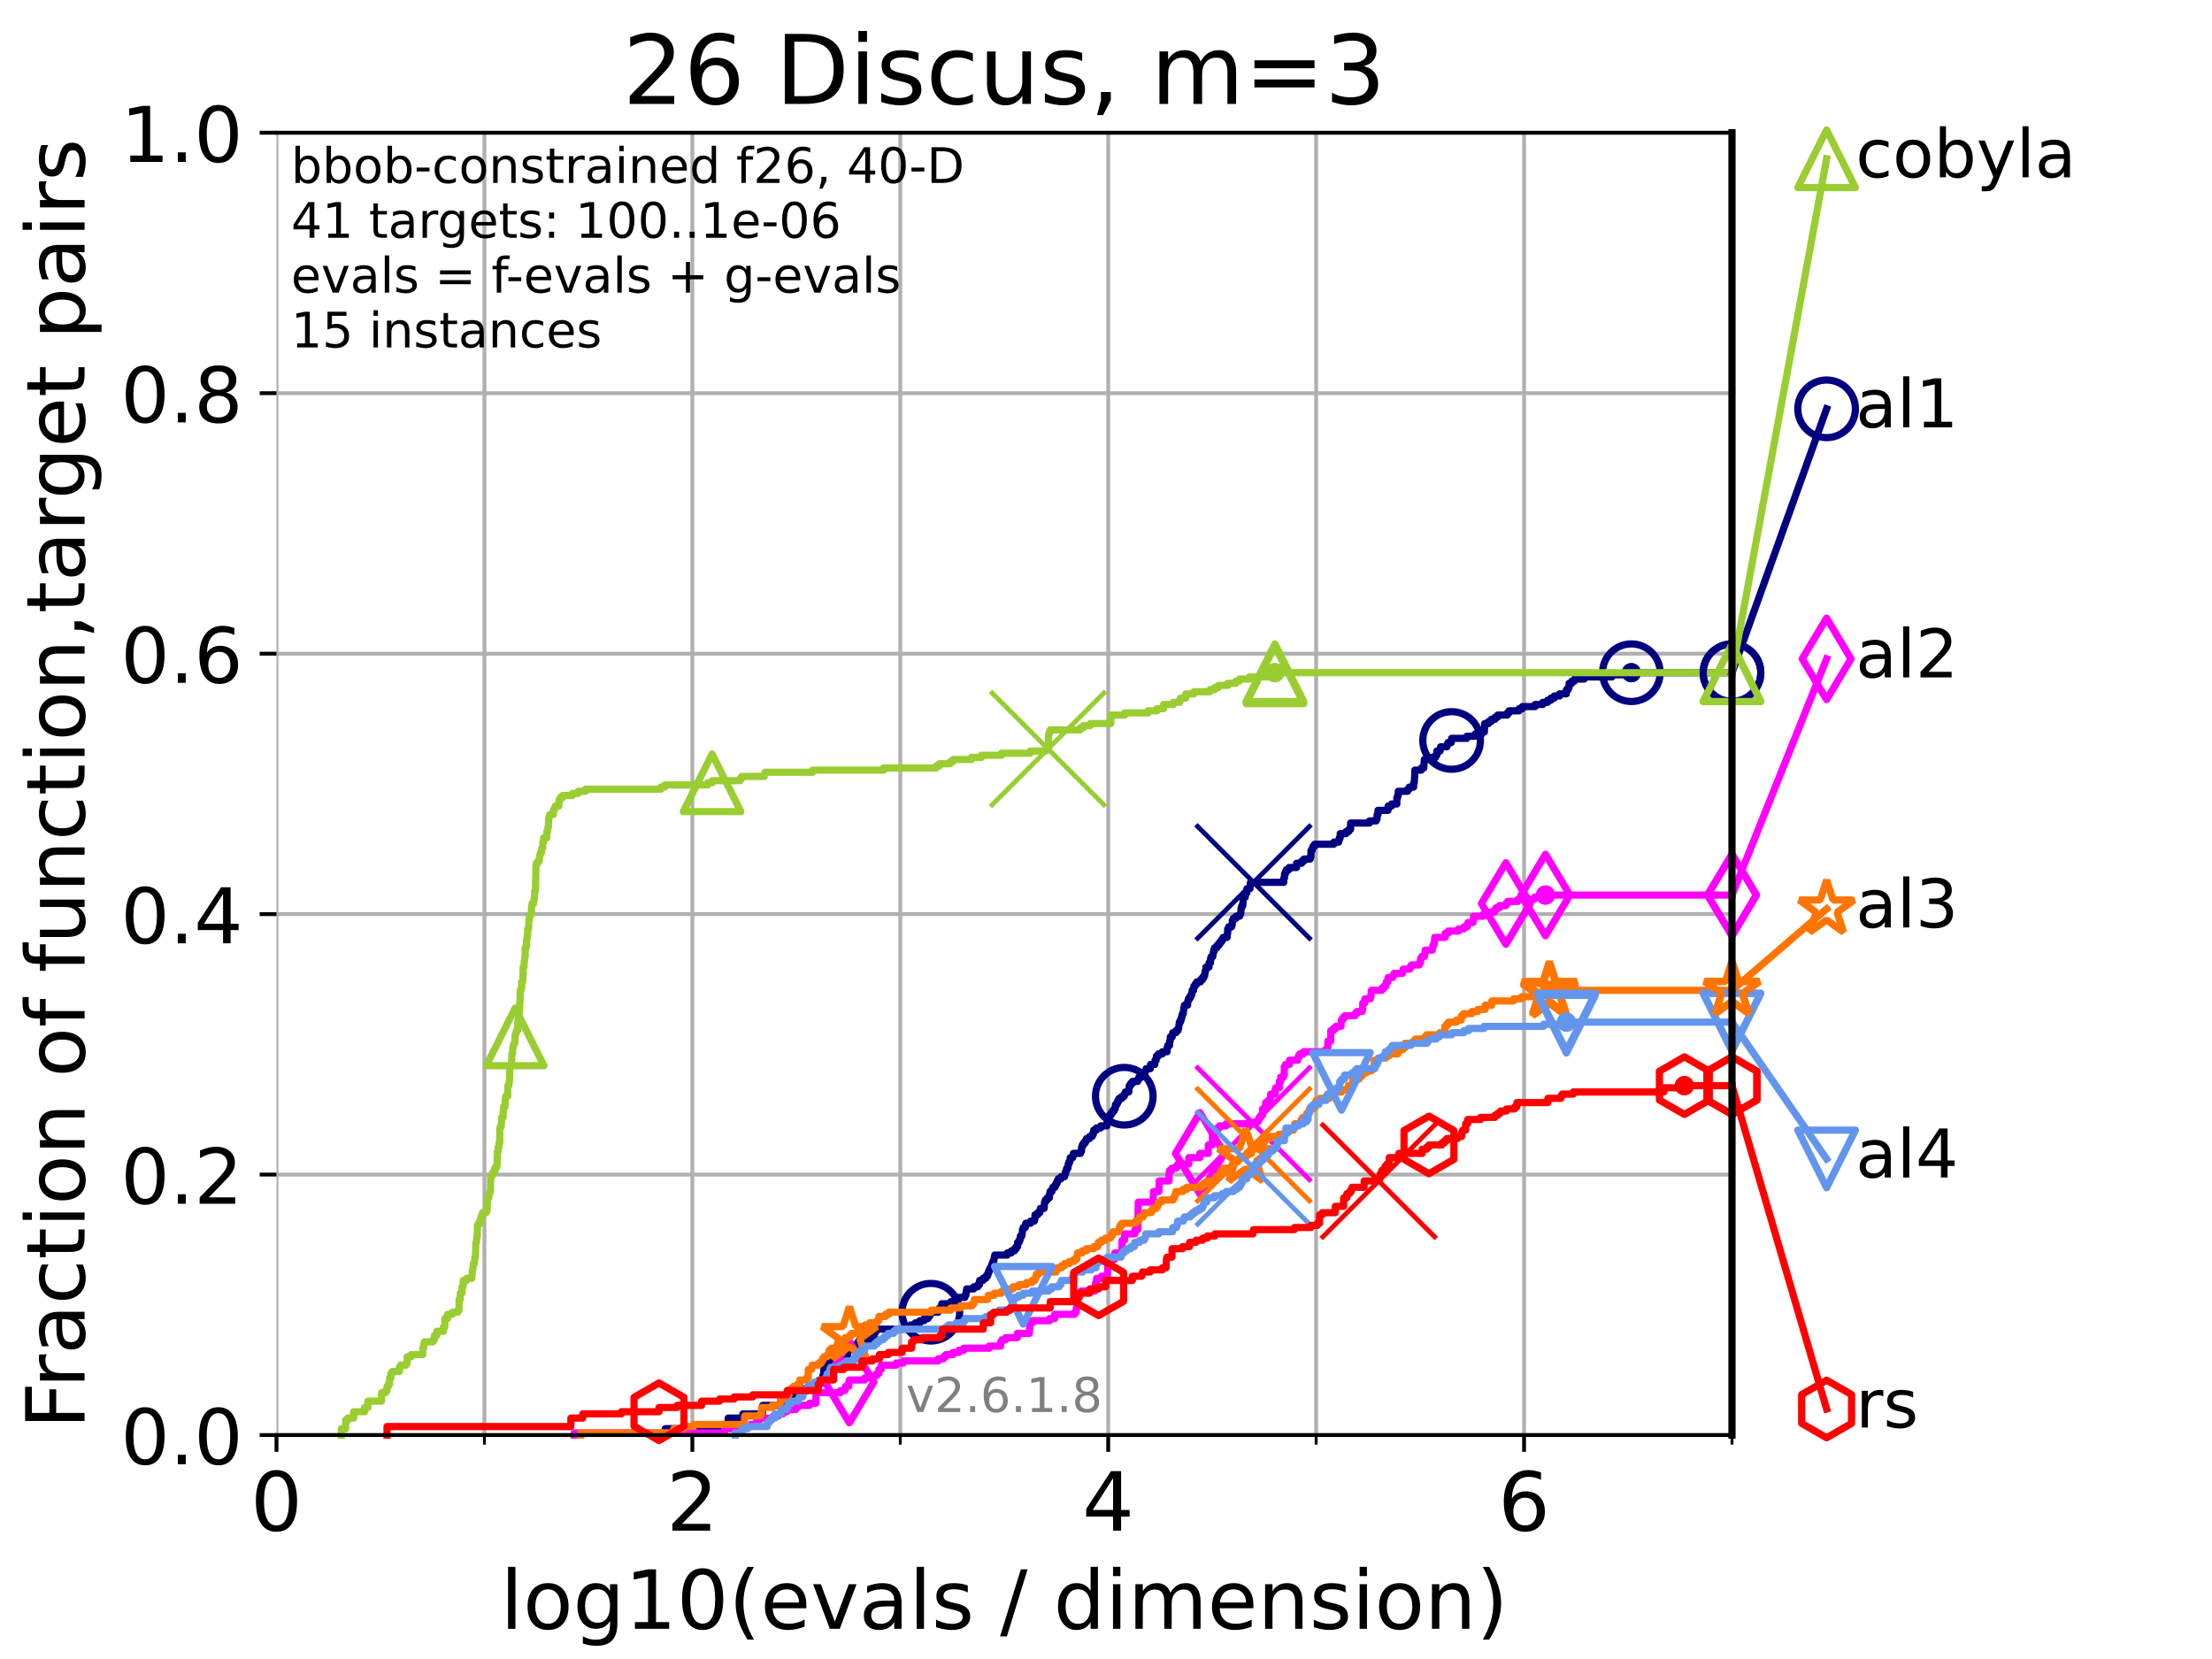 <?xml version="1.0" encoding="utf-8" standalone="no"?>
<!DOCTYPE svg PUBLIC "-//W3C//DTD SVG 1.1//EN"
  "http://www.w3.org/Graphics/SVG/1.1/DTD/svg11.dtd">
<!-- Created with matplotlib (https://matplotlib.org/) -->
<svg height="345.6pt" version="1.1" viewBox="0 0 460.8 345.6" width="460.8pt" xmlns="http://www.w3.org/2000/svg" xmlns:xlink="http://www.w3.org/1999/xlink">
 <defs>
  <style type="text/css">*{stroke-linecap:butt;stroke-linejoin:round;}</style>
 </defs>
 <g id="figure_1">
  <g id="patch_1">
   <path d="M 0 345.6 
L 460.8 345.6 
L 460.8 0 
L 0 0 
z
" style="fill:#ffffff;"/>
  </g>
  <g id="axes_1">
   <g id="patch_2">
    <path d="M 57.6 298.944 
L 360.806 298.944 
L 360.806 27.648 
L 57.6 27.648 
z
" style="fill:#ffffff;"/>
   </g>
   <g id="matplotlib.axis_1">
    <g id="xtick_1">
     <g id="line2d_1">
      <path clip-path="url(#pa59fd111c6)" d="M 57.6 298.944 
L 57.6 27.648 
" style="fill:none;stroke:#b0b0b0;stroke-linecap:square;stroke-width:0.8;"/>
     </g>
     <g id="line2d_2">
      <defs>
       <path d="M 0 0 
L 0 3.5 
" id="me85df668a8" style="stroke:#000000;stroke-width:0.8;"/>
      </defs>
      <g>
       <use style="stroke:#000000;stroke-width:0.8;" x="57.6" xlink:href="#me85df668a8" y="298.944"/>
      </g>
     </g>
     <g id="text_1">
      <!-- 0 -->
      <g transform="translate(52.192 318.861)scale(0.17 -0.17)">
       <defs>
        <path d="M 31.781 66.406 
Q 24.172 66.406 20.328 58.906 
Q 16.5 51.422 16.5 36.375 
Q 16.5 21.391 20.328 13.891 
Q 24.172 6.391 31.781 6.391 
Q 39.453 6.391 43.281 13.891 
Q 47.125 21.391 47.125 36.375 
Q 47.125 51.422 43.281 58.906 
Q 39.453 66.406 31.781 66.406 
z
M 31.781 74.219 
Q 44.047 74.219 50.516 64.516 
Q 56.984 54.828 56.984 36.375 
Q 56.984 17.969 50.516 8.266 
Q 44.047 -1.422 31.781 -1.422 
Q 19.531 -1.422 13.062 8.266 
Q 6.594 17.969 6.594 36.375 
Q 6.594 54.828 13.062 64.516 
Q 19.531 74.219 31.781 74.219 
z
" id="DejaVuSans-48"/>
       </defs>
       <use xlink:href="#DejaVuSans-48"/>
      </g>
     </g>
    </g>
    <g id="xtick_2">
     <g id="line2d_3">
      <path clip-path="url(#pa59fd111c6)" d="M 144.23 298.944 
L 144.23 27.648 
" style="fill:none;stroke:#b0b0b0;stroke-linecap:square;stroke-width:0.8;"/>
     </g>
     <g id="line2d_4">
      <g>
       <use style="stroke:#000000;stroke-width:0.8;" x="144.23" xlink:href="#me85df668a8" y="298.944"/>
      </g>
     </g>
     <g id="text_2">
      <!-- 2 -->
      <g transform="translate(138.822 318.861)scale(0.17 -0.17)">
       <defs>
        <path d="M 19.188 8.297 
L 53.609 8.297 
L 53.609 0 
L 7.328 0 
L 7.328 8.297 
Q 12.938 14.109 22.625 23.891 
Q 32.328 33.688 34.812 36.531 
Q 39.547 41.844 41.422 45.531 
Q 43.312 49.219 43.312 52.781 
Q 43.312 58.594 39.234 62.25 
Q 35.156 65.922 28.609 65.922 
Q 23.969 65.922 18.812 64.312 
Q 13.672 62.703 7.812 59.422 
L 7.812 69.391 
Q 13.766 71.781 18.938 73 
Q 24.125 74.219 28.422 74.219 
Q 39.75 74.219 46.484 68.547 
Q 53.219 62.891 53.219 53.422 
Q 53.219 48.922 51.531 44.891 
Q 49.859 40.875 45.406 35.406 
Q 44.188 33.984 37.641 27.219 
Q 31.109 20.453 19.188 8.297 
z
" id="DejaVuSans-50"/>
       </defs>
       <use xlink:href="#DejaVuSans-50"/>
      </g>
     </g>
    </g>
    <g id="xtick_3">
     <g id="line2d_5">
      <path clip-path="url(#pa59fd111c6)" d="M 230.861 298.944 
L 230.861 27.648 
" style="fill:none;stroke:#b0b0b0;stroke-linecap:square;stroke-width:0.8;"/>
     </g>
     <g id="line2d_6">
      <g>
       <use style="stroke:#000000;stroke-width:0.8;" x="230.861" xlink:href="#me85df668a8" y="298.944"/>
      </g>
     </g>
     <g id="text_3">
      <!-- 4 -->
      <g transform="translate(225.453 318.861)scale(0.17 -0.17)">
       <defs>
        <path d="M 37.797 64.312 
L 12.891 25.391 
L 37.797 25.391 
z
M 35.203 72.906 
L 47.609 72.906 
L 47.609 25.391 
L 58.016 25.391 
L 58.016 17.188 
L 47.609 17.188 
L 47.609 0 
L 37.797 0 
L 37.797 17.188 
L 4.891 17.188 
L 4.891 26.703 
z
" id="DejaVuSans-52"/>
       </defs>
       <use xlink:href="#DejaVuSans-52"/>
      </g>
     </g>
    </g>
    <g id="xtick_4">
     <g id="line2d_7">
      <path clip-path="url(#pa59fd111c6)" d="M 317.491 298.944 
L 317.491 27.648 
" style="fill:none;stroke:#b0b0b0;stroke-linecap:square;stroke-width:0.8;"/>
     </g>
     <g id="line2d_8">
      <g>
       <use style="stroke:#000000;stroke-width:0.8;" x="317.491" xlink:href="#me85df668a8" y="298.944"/>
      </g>
     </g>
     <g id="text_4">
      <!-- 6 -->
      <g transform="translate(312.083 318.861)scale(0.17 -0.17)">
       <defs>
        <path d="M 33.016 40.375 
Q 26.375 40.375 22.484 35.828 
Q 18.609 31.297 18.609 23.391 
Q 18.609 15.531 22.484 10.953 
Q 26.375 6.391 33.016 6.391 
Q 39.656 6.391 43.531 10.953 
Q 47.406 15.531 47.406 23.391 
Q 47.406 31.297 43.531 35.828 
Q 39.656 40.375 33.016 40.375 
z
M 52.594 71.297 
L 52.594 62.312 
Q 48.875 64.062 45.094 64.984 
Q 41.312 65.922 37.594 65.922 
Q 27.828 65.922 22.672 59.328 
Q 17.531 52.734 16.797 39.406 
Q 19.672 43.656 24.016 45.922 
Q 28.375 48.188 33.594 48.188 
Q 44.578 48.188 50.953 41.516 
Q 57.328 34.859 57.328 23.391 
Q 57.328 12.156 50.688 5.359 
Q 44.047 -1.422 33.016 -1.422 
Q 20.359 -1.422 13.672 8.266 
Q 6.984 17.969 6.984 36.375 
Q 6.984 53.656 15.188 63.938 
Q 23.391 74.219 37.203 74.219 
Q 40.922 74.219 44.703 73.484 
Q 48.484 72.75 52.594 71.297 
z
" id="DejaVuSans-54"/>
       </defs>
       <use xlink:href="#DejaVuSans-54"/>
      </g>
     </g>
    </g>
    <g id="xtick_5">
     <g id="line2d_9">
      <path clip-path="url(#pa59fd111c6)" d="M 100.915 298.944 
L 100.915 27.648 
" style="fill:none;stroke:#b0b0b0;stroke-linecap:square;stroke-width:0.8;"/>
     </g>
     <g id="line2d_10">
      <defs>
       <path d="M 0 0 
L 0 2 
" id="m5c526ec65a" style="stroke:#000000;stroke-width:0.6;"/>
      </defs>
      <g>
       <use style="stroke:#000000;stroke-width:0.6;" x="100.915" xlink:href="#m5c526ec65a" y="298.944"/>
      </g>
     </g>
    </g>
    <g id="xtick_6">
     <g id="line2d_11">
      <path clip-path="url(#pa59fd111c6)" d="M 187.546 298.944 
L 187.546 27.648 
" style="fill:none;stroke:#b0b0b0;stroke-linecap:square;stroke-width:0.8;"/>
     </g>
     <g id="line2d_12">
      <g>
       <use style="stroke:#000000;stroke-width:0.6;" x="187.546" xlink:href="#m5c526ec65a" y="298.944"/>
      </g>
     </g>
    </g>
    <g id="xtick_7">
     <g id="line2d_13">
      <path clip-path="url(#pa59fd111c6)" d="M 274.176 298.944 
L 274.176 27.648 
" style="fill:none;stroke:#b0b0b0;stroke-linecap:square;stroke-width:0.8;"/>
     </g>
     <g id="line2d_14">
      <g>
       <use style="stroke:#000000;stroke-width:0.6;" x="274.176" xlink:href="#m5c526ec65a" y="298.944"/>
      </g>
     </g>
    </g>
    <g id="xtick_8">
     <g id="line2d_15">
      <path clip-path="url(#pa59fd111c6)" d="M 360.806 298.944 
L 360.806 27.648 
" style="fill:none;stroke:#b0b0b0;stroke-linecap:square;stroke-width:0.8;"/>
     </g>
     <g id="line2d_16">
      <g>
       <use style="stroke:#000000;stroke-width:0.6;" x="360.806" xlink:href="#m5c526ec65a" y="298.944"/>
      </g>
     </g>
    </g>
    <g id="text_5">
     <!-- log10(evals / dimension) -->
     <g transform="translate(104.239 339.314)scale(0.17 -0.17)">
      <defs>
       <path d="M 9.422 75.984 
L 18.406 75.984 
L 18.406 0 
L 9.422 0 
z
" id="DejaVuSans-108"/>
       <path d="M 30.609 48.391 
Q 23.391 48.391 19.188 42.75 
Q 14.984 37.109 14.984 27.297 
Q 14.984 17.484 19.156 11.844 
Q 23.344 6.203 30.609 6.203 
Q 37.797 6.203 41.984 11.859 
Q 46.188 17.531 46.188 27.297 
Q 46.188 37.016 41.984 42.703 
Q 37.797 48.391 30.609 48.391 
z
M 30.609 56 
Q 42.328 56 49.016 48.375 
Q 55.719 40.766 55.719 27.297 
Q 55.719 13.875 49.016 6.219 
Q 42.328 -1.422 30.609 -1.422 
Q 18.844 -1.422 12.172 6.219 
Q 5.516 13.875 5.516 27.297 
Q 5.516 40.766 12.172 48.375 
Q 18.844 56 30.609 56 
z
" id="DejaVuSans-111"/>
       <path d="M 45.406 27.984 
Q 45.406 37.75 41.375 43.109 
Q 37.359 48.484 30.078 48.484 
Q 22.859 48.484 18.828 43.109 
Q 14.797 37.75 14.797 27.984 
Q 14.797 18.266 18.828 12.891 
Q 22.859 7.516 30.078 7.516 
Q 37.359 7.516 41.375 12.891 
Q 45.406 18.266 45.406 27.984 
z
M 54.391 6.781 
Q 54.391 -7.172 48.188 -13.984 
Q 42 -20.797 29.203 -20.797 
Q 24.469 -20.797 20.266 -20.094 
Q 16.062 -19.391 12.109 -17.922 
L 12.109 -9.188 
Q 16.062 -11.328 19.922 -12.344 
Q 23.781 -13.375 27.781 -13.375 
Q 36.625 -13.375 41.016 -8.766 
Q 45.406 -4.156 45.406 5.172 
L 45.406 9.625 
Q 42.625 4.781 38.281 2.391 
Q 33.938 0 27.875 0 
Q 17.828 0 11.672 7.656 
Q 5.516 15.328 5.516 27.984 
Q 5.516 40.672 11.672 48.328 
Q 17.828 56 27.875 56 
Q 33.938 56 38.281 53.609 
Q 42.625 51.219 45.406 46.391 
L 45.406 54.688 
L 54.391 54.688 
z
" id="DejaVuSans-103"/>
       <path d="M 12.406 8.297 
L 28.516 8.297 
L 28.516 63.922 
L 10.984 60.406 
L 10.984 69.391 
L 28.422 72.906 
L 38.281 72.906 
L 38.281 8.297 
L 54.391 8.297 
L 54.391 0 
L 12.406 0 
z
" id="DejaVuSans-49"/>
       <path d="M 31 75.875 
Q 24.469 64.656 21.281 53.656 
Q 18.109 42.672 18.109 31.391 
Q 18.109 20.125 21.312 9.062 
Q 24.516 -2 31 -13.188 
L 23.188 -13.188 
Q 15.875 -1.703 12.234 9.375 
Q 8.594 20.453 8.594 31.391 
Q 8.594 42.281 12.203 53.312 
Q 15.828 64.359 23.188 75.875 
z
" id="DejaVuSans-40"/>
       <path d="M 56.203 29.594 
L 56.203 25.203 
L 14.891 25.203 
Q 15.484 15.922 20.484 11.062 
Q 25.484 6.203 34.422 6.203 
Q 39.594 6.203 44.453 7.469 
Q 49.312 8.734 54.109 11.281 
L 54.109 2.781 
Q 49.266 0.734 44.188 -0.344 
Q 39.109 -1.422 33.891 -1.422 
Q 20.797 -1.422 13.156 6.188 
Q 5.516 13.812 5.516 26.812 
Q 5.516 40.234 12.766 48.109 
Q 20.016 56 32.328 56 
Q 43.359 56 49.781 48.891 
Q 56.203 41.797 56.203 29.594 
z
M 47.219 32.234 
Q 47.125 39.594 43.094 43.984 
Q 39.062 48.391 32.422 48.391 
Q 24.906 48.391 20.391 44.141 
Q 15.875 39.891 15.188 32.172 
z
" id="DejaVuSans-101"/>
       <path d="M 2.984 54.688 
L 12.5 54.688 
L 29.594 8.797 
L 46.688 54.688 
L 56.203 54.688 
L 35.688 0 
L 23.484 0 
z
" id="DejaVuSans-118"/>
       <path d="M 34.281 27.484 
Q 23.391 27.484 19.188 25 
Q 14.984 22.516 14.984 16.5 
Q 14.984 11.719 18.141 8.906 
Q 21.297 6.109 26.703 6.109 
Q 34.188 6.109 38.703 11.406 
Q 43.219 16.703 43.219 25.484 
L 43.219 27.484 
z
M 52.203 31.203 
L 52.203 0 
L 43.219 0 
L 43.219 8.297 
Q 40.141 3.328 35.547 0.953 
Q 30.953 -1.422 24.312 -1.422 
Q 15.922 -1.422 10.953 3.297 
Q 6 8.016 6 15.922 
Q 6 25.141 12.172 29.828 
Q 18.359 34.516 30.609 34.516 
L 43.219 34.516 
L 43.219 35.406 
Q 43.219 41.609 39.141 45 
Q 35.062 48.391 27.688 48.391 
Q 23 48.391 18.547 47.266 
Q 14.109 46.141 10.016 43.891 
L 10.016 52.203 
Q 14.938 54.109 19.578 55.047 
Q 24.219 56 28.609 56 
Q 40.484 56 46.344 49.844 
Q 52.203 43.703 52.203 31.203 
z
" id="DejaVuSans-97"/>
       <path d="M 44.281 53.078 
L 44.281 44.578 
Q 40.484 46.531 36.375 47.5 
Q 32.281 48.484 27.875 48.484 
Q 21.188 48.484 17.844 46.438 
Q 14.5 44.391 14.5 40.281 
Q 14.5 37.156 16.891 35.375 
Q 19.281 33.594 26.516 31.984 
L 29.594 31.297 
Q 39.156 29.25 43.188 25.516 
Q 47.219 21.781 47.219 15.094 
Q 47.219 7.469 41.188 3.016 
Q 35.156 -1.422 24.609 -1.422 
Q 20.219 -1.422 15.453 -0.562 
Q 10.688 0.297 5.422 2 
L 5.422 11.281 
Q 10.406 8.688 15.234 7.391 
Q 20.062 6.109 24.812 6.109 
Q 31.156 6.109 34.562 8.281 
Q 37.984 10.453 37.984 14.406 
Q 37.984 18.062 35.516 20.016 
Q 33.062 21.969 24.703 23.781 
L 21.578 24.516 
Q 13.234 26.266 9.516 29.906 
Q 5.812 33.547 5.812 39.891 
Q 5.812 47.609 11.281 51.797 
Q 16.75 56 26.812 56 
Q 31.781 56 36.172 55.266 
Q 40.578 54.547 44.281 53.078 
z
" id="DejaVuSans-115"/>
       <path id="DejaVuSans-32"/>
       <path d="M 25.391 72.906 
L 33.688 72.906 
L 8.297 -9.281 
L 0 -9.281 
z
" id="DejaVuSans-47"/>
       <path d="M 45.406 46.391 
L 45.406 75.984 
L 54.391 75.984 
L 54.391 0 
L 45.406 0 
L 45.406 8.203 
Q 42.578 3.328 38.25 0.953 
Q 33.938 -1.422 27.875 -1.422 
Q 17.969 -1.422 11.734 6.484 
Q 5.516 14.406 5.516 27.297 
Q 5.516 40.188 11.734 48.094 
Q 17.969 56 27.875 56 
Q 33.938 56 38.25 53.625 
Q 42.578 51.266 45.406 46.391 
z
M 14.797 27.297 
Q 14.797 17.391 18.875 11.75 
Q 22.953 6.109 30.078 6.109 
Q 37.203 6.109 41.297 11.75 
Q 45.406 17.391 45.406 27.297 
Q 45.406 37.203 41.297 42.844 
Q 37.203 48.484 30.078 48.484 
Q 22.953 48.484 18.875 42.844 
Q 14.797 37.203 14.797 27.297 
z
" id="DejaVuSans-100"/>
       <path d="M 9.422 54.688 
L 18.406 54.688 
L 18.406 0 
L 9.422 0 
z
M 9.422 75.984 
L 18.406 75.984 
L 18.406 64.594 
L 9.422 64.594 
z
" id="DejaVuSans-105"/>
       <path d="M 52 44.188 
Q 55.375 50.25 60.062 53.125 
Q 64.75 56 71.094 56 
Q 79.641 56 84.281 50.016 
Q 88.922 44.047 88.922 33.016 
L 88.922 0 
L 79.891 0 
L 79.891 32.719 
Q 79.891 40.578 77.094 44.375 
Q 74.312 48.188 68.609 48.188 
Q 61.625 48.188 57.562 43.547 
Q 53.516 38.922 53.516 30.906 
L 53.516 0 
L 44.484 0 
L 44.484 32.719 
Q 44.484 40.625 41.703 44.406 
Q 38.922 48.188 33.109 48.188 
Q 26.219 48.188 22.156 43.531 
Q 18.109 38.875 18.109 30.906 
L 18.109 0 
L 9.078 0 
L 9.078 54.688 
L 18.109 54.688 
L 18.109 46.188 
Q 21.188 51.219 25.484 53.609 
Q 29.781 56 35.688 56 
Q 41.656 56 45.828 52.969 
Q 50 49.953 52 44.188 
z
" id="DejaVuSans-109"/>
       <path d="M 54.891 33.016 
L 54.891 0 
L 45.906 0 
L 45.906 32.719 
Q 45.906 40.484 42.875 44.328 
Q 39.844 48.188 33.797 48.188 
Q 26.516 48.188 22.312 43.547 
Q 18.109 38.922 18.109 30.906 
L 18.109 0 
L 9.078 0 
L 9.078 54.688 
L 18.109 54.688 
L 18.109 46.188 
Q 21.344 51.125 25.703 53.562 
Q 30.078 56 35.797 56 
Q 45.219 56 50.047 50.172 
Q 54.891 44.344 54.891 33.016 
z
" id="DejaVuSans-110"/>
       <path d="M 8.016 75.875 
L 15.828 75.875 
Q 23.141 64.359 26.781 53.312 
Q 30.422 42.281 30.422 31.391 
Q 30.422 20.453 26.781 9.375 
Q 23.141 -1.703 15.828 -13.188 
L 8.016 -13.188 
Q 14.5 -2 17.703 9.062 
Q 20.906 20.125 20.906 31.391 
Q 20.906 42.672 17.703 53.656 
Q 14.5 64.656 8.016 75.875 
z
" id="DejaVuSans-41"/>
      </defs>
      <use xlink:href="#DejaVuSans-108"/>
      <use x="27.783" xlink:href="#DejaVuSans-111"/>
      <use x="88.965" xlink:href="#DejaVuSans-103"/>
      <use x="152.441" xlink:href="#DejaVuSans-49"/>
      <use x="216.064" xlink:href="#DejaVuSans-48"/>
      <use x="279.688" xlink:href="#DejaVuSans-40"/>
      <use x="318.701" xlink:href="#DejaVuSans-101"/>
      <use x="380.225" xlink:href="#DejaVuSans-118"/>
      <use x="439.404" xlink:href="#DejaVuSans-97"/>
      <use x="500.684" xlink:href="#DejaVuSans-108"/>
      <use x="528.467" xlink:href="#DejaVuSans-115"/>
      <use x="580.566" xlink:href="#DejaVuSans-32"/>
      <use x="612.354" xlink:href="#DejaVuSans-47"/>
      <use x="646.045" xlink:href="#DejaVuSans-32"/>
      <use x="677.832" xlink:href="#DejaVuSans-100"/>
      <use x="741.309" xlink:href="#DejaVuSans-105"/>
      <use x="769.092" xlink:href="#DejaVuSans-109"/>
      <use x="866.504" xlink:href="#DejaVuSans-101"/>
      <use x="928.027" xlink:href="#DejaVuSans-110"/>
      <use x="991.406" xlink:href="#DejaVuSans-115"/>
      <use x="1043.506" xlink:href="#DejaVuSans-105"/>
      <use x="1071.289" xlink:href="#DejaVuSans-111"/>
      <use x="1132.471" xlink:href="#DejaVuSans-110"/>
      <use x="1195.85" xlink:href="#DejaVuSans-41"/>
     </g>
    </g>
   </g>
   <g id="matplotlib.axis_2">
    <g id="ytick_1">
     <g id="line2d_17">
      <path clip-path="url(#pa59fd111c6)" d="M 57.6 298.944 
L 360.806 298.944 
" style="fill:none;stroke:#b0b0b0;stroke-linecap:square;stroke-width:0.8;"/>
     </g>
     <g id="line2d_18">
      <defs>
       <path d="M 0 0 
L -3.5 0 
" id="m3afc7d832f" style="stroke:#000000;stroke-width:0.8;"/>
      </defs>
      <g>
       <use style="stroke:#000000;stroke-width:0.8;" x="57.6" xlink:href="#m3afc7d832f" y="298.944"/>
      </g>
     </g>
     <g id="text_6">
      <!-- 0.0 -->
      <g transform="translate(25.155 305.023)scale(0.16 -0.16)">
       <defs>
        <path d="M 10.688 12.406 
L 21 12.406 
L 21 0 
L 10.688 0 
z
" id="DejaVuSans-46"/>
       </defs>
       <use xlink:href="#DejaVuSans-48"/>
       <use x="63.623" xlink:href="#DejaVuSans-46"/>
       <use x="95.41" xlink:href="#DejaVuSans-48"/>
      </g>
     </g>
    </g>
    <g id="ytick_2">
     <g id="line2d_19">
      <path clip-path="url(#pa59fd111c6)" d="M 57.6 244.685 
L 360.806 244.685 
" style="fill:none;stroke:#b0b0b0;stroke-linecap:square;stroke-width:0.8;"/>
     </g>
     <g id="line2d_20">
      <g>
       <use style="stroke:#000000;stroke-width:0.8;" x="57.6" xlink:href="#m3afc7d832f" y="244.685"/>
      </g>
     </g>
     <g id="text_7">
      <!-- 0.2 -->
      <g transform="translate(25.155 250.764)scale(0.16 -0.16)">
       <use xlink:href="#DejaVuSans-48"/>
       <use x="63.623" xlink:href="#DejaVuSans-46"/>
       <use x="95.41" xlink:href="#DejaVuSans-50"/>
      </g>
     </g>
    </g>
    <g id="ytick_3">
     <g id="line2d_21">
      <path clip-path="url(#pa59fd111c6)" d="M 57.6 190.426 
L 360.806 190.426 
" style="fill:none;stroke:#b0b0b0;stroke-linecap:square;stroke-width:0.8;"/>
     </g>
     <g id="line2d_22">
      <g>
       <use style="stroke:#000000;stroke-width:0.8;" x="57.6" xlink:href="#m3afc7d832f" y="190.426"/>
      </g>
     </g>
     <g id="text_8">
      <!-- 0.4 -->
      <g transform="translate(25.155 196.504)scale(0.16 -0.16)">
       <use xlink:href="#DejaVuSans-48"/>
       <use x="63.623" xlink:href="#DejaVuSans-46"/>
       <use x="95.41" xlink:href="#DejaVuSans-52"/>
      </g>
     </g>
    </g>
    <g id="ytick_4">
     <g id="line2d_23">
      <path clip-path="url(#pa59fd111c6)" d="M 57.6 136.166 
L 360.806 136.166 
" style="fill:none;stroke:#b0b0b0;stroke-linecap:square;stroke-width:0.8;"/>
     </g>
     <g id="line2d_24">
      <g>
       <use style="stroke:#000000;stroke-width:0.8;" x="57.6" xlink:href="#m3afc7d832f" y="136.166"/>
      </g>
     </g>
     <g id="text_9">
      <!-- 0.6 -->
      <g transform="translate(25.155 142.245)scale(0.16 -0.16)">
       <use xlink:href="#DejaVuSans-48"/>
       <use x="63.623" xlink:href="#DejaVuSans-46"/>
       <use x="95.41" xlink:href="#DejaVuSans-54"/>
      </g>
     </g>
    </g>
    <g id="ytick_5">
     <g id="line2d_25">
      <path clip-path="url(#pa59fd111c6)" d="M 57.6 81.907 
L 360.806 81.907 
" style="fill:none;stroke:#b0b0b0;stroke-linecap:square;stroke-width:0.8;"/>
     </g>
     <g id="line2d_26">
      <g>
       <use style="stroke:#000000;stroke-width:0.8;" x="57.6" xlink:href="#m3afc7d832f" y="81.907"/>
      </g>
     </g>
     <g id="text_10">
      <!-- 0.8 -->
      <g transform="translate(25.155 87.986)scale(0.16 -0.16)">
       <defs>
        <path d="M 31.781 34.625 
Q 24.75 34.625 20.719 30.859 
Q 16.703 27.094 16.703 20.516 
Q 16.703 13.922 20.719 10.156 
Q 24.75 6.391 31.781 6.391 
Q 38.812 6.391 42.859 10.172 
Q 46.922 13.969 46.922 20.516 
Q 46.922 27.094 42.891 30.859 
Q 38.875 34.625 31.781 34.625 
z
M 21.922 38.812 
Q 15.578 40.375 12.031 44.719 
Q 8.5 49.078 8.5 55.328 
Q 8.5 64.062 14.719 69.141 
Q 20.953 74.219 31.781 74.219 
Q 42.672 74.219 48.875 69.141 
Q 55.078 64.062 55.078 55.328 
Q 55.078 49.078 51.531 44.719 
Q 48 40.375 41.703 38.812 
Q 48.828 37.156 52.797 32.312 
Q 56.781 27.484 56.781 20.516 
Q 56.781 9.906 50.312 4.234 
Q 43.844 -1.422 31.781 -1.422 
Q 19.734 -1.422 13.25 4.234 
Q 6.781 9.906 6.781 20.516 
Q 6.781 27.484 10.781 32.312 
Q 14.797 37.156 21.922 38.812 
z
M 18.312 54.391 
Q 18.312 48.734 21.844 45.562 
Q 25.391 42.391 31.781 42.391 
Q 38.141 42.391 41.719 45.562 
Q 45.312 48.734 45.312 54.391 
Q 45.312 60.062 41.719 63.234 
Q 38.141 66.406 31.781 66.406 
Q 25.391 66.406 21.844 63.234 
Q 18.312 60.062 18.312 54.391 
z
" id="DejaVuSans-56"/>
       </defs>
       <use xlink:href="#DejaVuSans-48"/>
       <use x="63.623" xlink:href="#DejaVuSans-46"/>
       <use x="95.41" xlink:href="#DejaVuSans-56"/>
      </g>
     </g>
    </g>
    <g id="ytick_6">
     <g id="line2d_27">
      <path clip-path="url(#pa59fd111c6)" d="M 57.6 27.648 
L 360.806 27.648 
" style="fill:none;stroke:#b0b0b0;stroke-linecap:square;stroke-width:0.8;"/>
     </g>
     <g id="line2d_28">
      <g>
       <use style="stroke:#000000;stroke-width:0.8;" x="57.6" xlink:href="#m3afc7d832f" y="27.648"/>
      </g>
     </g>
     <g id="text_11">
      <!-- 1.0 -->
      <g transform="translate(25.155 33.727)scale(0.16 -0.16)">
       <use xlink:href="#DejaVuSans-49"/>
       <use x="63.623" xlink:href="#DejaVuSans-46"/>
       <use x="95.41" xlink:href="#DejaVuSans-48"/>
      </g>
     </g>
    </g>
    <g id="text_12">
     <!-- Fraction of function,target pairs -->
     <g transform="translate(17.62 297.681)rotate(-90)scale(0.17 -0.17)">
      <defs>
       <path d="M 9.812 72.906 
L 51.703 72.906 
L 51.703 64.594 
L 19.672 64.594 
L 19.672 43.109 
L 48.578 43.109 
L 48.578 34.812 
L 19.672 34.812 
L 19.672 0 
L 9.812 0 
z
" id="DejaVuSans-70"/>
       <path d="M 41.109 46.297 
Q 39.594 47.172 37.812 47.578 
Q 36.031 48 33.891 48 
Q 26.266 48 22.188 43.047 
Q 18.109 38.094 18.109 28.812 
L 18.109 0 
L 9.078 0 
L 9.078 54.688 
L 18.109 54.688 
L 18.109 46.188 
Q 20.953 51.172 25.484 53.578 
Q 30.031 56 36.531 56 
Q 37.453 56 38.578 55.875 
Q 39.703 55.766 41.062 55.516 
z
" id="DejaVuSans-114"/>
       <path d="M 48.781 52.594 
L 48.781 44.188 
Q 44.969 46.297 41.141 47.344 
Q 37.312 48.391 33.406 48.391 
Q 24.656 48.391 19.812 42.844 
Q 14.984 37.312 14.984 27.297 
Q 14.984 17.281 19.812 11.734 
Q 24.656 6.203 33.406 6.203 
Q 37.312 6.203 41.141 7.25 
Q 44.969 8.297 48.781 10.406 
L 48.781 2.094 
Q 45.016 0.344 40.984 -0.531 
Q 36.969 -1.422 32.422 -1.422 
Q 20.062 -1.422 12.781 6.344 
Q 5.516 14.109 5.516 27.297 
Q 5.516 40.672 12.859 48.328 
Q 20.219 56 33.016 56 
Q 37.156 56 41.109 55.141 
Q 45.062 54.297 48.781 52.594 
z
" id="DejaVuSans-99"/>
       <path d="M 18.312 70.219 
L 18.312 54.688 
L 36.812 54.688 
L 36.812 47.703 
L 18.312 47.703 
L 18.312 18.016 
Q 18.312 11.328 20.141 9.422 
Q 21.969 7.516 27.594 7.516 
L 36.812 7.516 
L 36.812 0 
L 27.594 0 
Q 17.188 0 13.234 3.875 
Q 9.281 7.766 9.281 18.016 
L 9.281 47.703 
L 2.688 47.703 
L 2.688 54.688 
L 9.281 54.688 
L 9.281 70.219 
z
" id="DejaVuSans-116"/>
       <path d="M 37.109 75.984 
L 37.109 68.5 
L 28.516 68.5 
Q 23.688 68.5 21.797 66.547 
Q 19.922 64.594 19.922 59.516 
L 19.922 54.688 
L 34.719 54.688 
L 34.719 47.703 
L 19.922 47.703 
L 19.922 0 
L 10.891 0 
L 10.891 47.703 
L 2.297 47.703 
L 2.297 54.688 
L 10.891 54.688 
L 10.891 58.5 
Q 10.891 67.625 15.141 71.797 
Q 19.391 75.984 28.609 75.984 
z
" id="DejaVuSans-102"/>
       <path d="M 8.5 21.578 
L 8.5 54.688 
L 17.484 54.688 
L 17.484 21.922 
Q 17.484 14.156 20.5 10.266 
Q 23.531 6.391 29.594 6.391 
Q 36.859 6.391 41.078 11.031 
Q 45.312 15.672 45.312 23.688 
L 45.312 54.688 
L 54.297 54.688 
L 54.297 0 
L 45.312 0 
L 45.312 8.406 
Q 42.047 3.422 37.719 1 
Q 33.406 -1.422 27.688 -1.422 
Q 18.266 -1.422 13.375 4.438 
Q 8.5 10.297 8.5 21.578 
z
M 31.109 56 
z
" id="DejaVuSans-117"/>
       <path d="M 11.719 12.406 
L 22.016 12.406 
L 22.016 4 
L 14.016 -11.625 
L 7.719 -11.625 
L 11.719 4 
z
" id="DejaVuSans-44"/>
       <path d="M 18.109 8.203 
L 18.109 -20.797 
L 9.078 -20.797 
L 9.078 54.688 
L 18.109 54.688 
L 18.109 46.391 
Q 20.953 51.266 25.266 53.625 
Q 29.594 56 35.594 56 
Q 45.562 56 51.781 48.094 
Q 58.016 40.188 58.016 27.297 
Q 58.016 14.406 51.781 6.484 
Q 45.562 -1.422 35.594 -1.422 
Q 29.594 -1.422 25.266 0.953 
Q 20.953 3.328 18.109 8.203 
z
M 48.688 27.297 
Q 48.688 37.203 44.609 42.844 
Q 40.531 48.484 33.406 48.484 
Q 26.266 48.484 22.188 42.844 
Q 18.109 37.203 18.109 27.297 
Q 18.109 17.391 22.188 11.75 
Q 26.266 6.109 33.406 6.109 
Q 40.531 6.109 44.609 11.75 
Q 48.688 17.391 48.688 27.297 
z
" id="DejaVuSans-112"/>
      </defs>
      <use xlink:href="#DejaVuSans-70"/>
      <use x="50.27" xlink:href="#DejaVuSans-114"/>
      <use x="91.383" xlink:href="#DejaVuSans-97"/>
      <use x="152.662" xlink:href="#DejaVuSans-99"/>
      <use x="207.643" xlink:href="#DejaVuSans-116"/>
      <use x="246.852" xlink:href="#DejaVuSans-105"/>
      <use x="274.635" xlink:href="#DejaVuSans-111"/>
      <use x="335.816" xlink:href="#DejaVuSans-110"/>
      <use x="399.195" xlink:href="#DejaVuSans-32"/>
      <use x="430.982" xlink:href="#DejaVuSans-111"/>
      <use x="492.164" xlink:href="#DejaVuSans-102"/>
      <use x="527.369" xlink:href="#DejaVuSans-32"/>
      <use x="559.156" xlink:href="#DejaVuSans-102"/>
      <use x="594.361" xlink:href="#DejaVuSans-117"/>
      <use x="657.74" xlink:href="#DejaVuSans-110"/>
      <use x="721.119" xlink:href="#DejaVuSans-99"/>
      <use x="776.1" xlink:href="#DejaVuSans-116"/>
      <use x="815.309" xlink:href="#DejaVuSans-105"/>
      <use x="843.092" xlink:href="#DejaVuSans-111"/>
      <use x="904.273" xlink:href="#DejaVuSans-110"/>
      <use x="967.652" xlink:href="#DejaVuSans-44"/>
      <use x="999.439" xlink:href="#DejaVuSans-116"/>
      <use x="1038.648" xlink:href="#DejaVuSans-97"/>
      <use x="1099.928" xlink:href="#DejaVuSans-114"/>
      <use x="1139.291" xlink:href="#DejaVuSans-103"/>
      <use x="1202.768" xlink:href="#DejaVuSans-101"/>
      <use x="1264.291" xlink:href="#DejaVuSans-116"/>
      <use x="1303.5" xlink:href="#DejaVuSans-32"/>
      <use x="1335.287" xlink:href="#DejaVuSans-112"/>
      <use x="1398.764" xlink:href="#DejaVuSans-97"/>
      <use x="1460.043" xlink:href="#DejaVuSans-105"/>
      <use x="1487.826" xlink:href="#DejaVuSans-114"/>
      <use x="1528.939" xlink:href="#DejaVuSans-115"/>
     </g>
    </g>
   </g>
   <g id="line2d_29">
    <defs>
     <path d="M 0 1.5 
C 0.398 1.5 0.779 1.342 1.061 1.061 
C 1.342 0.779 1.5 0.398 1.5 0 
C 1.5 -0.398 1.342 -0.779 1.061 -1.061 
C 0.779 -1.342 0.398 -1.5 0 -1.5 
C -0.398 -1.5 -0.779 -1.342 -1.061 -1.061 
C -1.342 -0.779 -1.5 -0.398 -1.5 0 
C -1.5 0.398 -1.342 0.779 -1.061 1.061 
C -0.779 1.342 -0.398 1.5 0 1.5 
z
" id="m26178cfb87" style="stroke:#000080;"/>
    </defs>
    <g>
     <use style="fill:#000080;stroke:#000080;" x="339.84" xlink:href="#m26178cfb87" y="140.137"/>
     <use style="fill:#000080;stroke:#000080;" x="339.84" xlink:href="#m26178cfb87" y="140.137"/>
    </g>
   </g>
   <g id="line2d_30">
    <path d="M 138.585 298.944 
L 138.585 297.621 
L 149.99 297.621 
L 149.99 297.179 
L 150.279 297.179 
L 150.279 296.738 
L 151.697 296.738 
L 151.697 295.415 
L 154.76 295.415 
L 154.76 294.533 
L 158.824 294.533 
L 158.897 292.768 
L 162.7 292.768 
L 162.7 292.327 
L 162.965 292.327 
L 162.965 291.886 
L 163.97 291.886 
L 163.97 291.445 
L 165.166 291.445 
L 165.166 291.004 
L 166.18 291.004 
L 166.18 290.562 
L 166.941 290.562 
L 166.941 290.121 
L 167.064 290.121 
L 167.064 289.239 
L 168.414 289.239 
L 168.414 288.798 
L 170.211 288.798 
L 170.211 288.357 
L 170.875 288.357 
L 170.875 287.916 
L 170.991 287.916 
L 170.991 287.475 
L 171.399 287.475 
L 171.399 286.592 
L 171.532 286.592 
L 171.624 285.269 
L 172.058 285.269 
L 172.081 283.946 
L 172.465 283.946 
L 172.465 283.504 
L 173.09 283.504 
L 173.09 283.063 
L 173.911 283.063 
L 173.911 282.622 
L 176.442 282.622 
L 176.442 282.181 
L 176.604 282.181 
L 176.644 281.299 
L 176.995 281.299 
L 176.995 280.858 
L 177.59 280.858 
L 177.59 280.416 
L 178.444 280.416 
L 178.444 279.975 
L 178.754 279.975 
L 178.754 279.534 
L 179.063 279.534 
L 179.063 279.093 
L 181.33 279.093 
L 181.389 278.211 
L 182.145 278.211 
L 182.145 277.77 
L 182.267 277.77 
L 182.267 277.329 
L 182.536 277.329 
L 182.536 276.887 
L 188.786 276.887 
L 188.786 276.446 
L 189.707 276.446 
L 189.707 276.005 
L 190.686 276.005 
L 190.686 275.564 
L 191.625 275.564 
L 191.625 275.123 
L 192.528 275.123 
L 192.528 274.682 
L 193.313 274.682 
L 193.313 274.241 
L 193.644 274.241 
L 193.644 273.799 
L 193.914 273.799 
L 193.914 273.358 
L 195.423 273.358 
L 195.423 272.917 
L 195.716 272.917 
L 195.716 272.476 
L 196.114 272.476 
L 196.182 271.594 
L 198.076 271.594 
L 198.076 271.153 
L 199.026 271.153 
L 199.026 270.712 
L 199.594 270.712 
L 199.594 270.27 
L 201.004 270.27 
L 201.004 269.829 
L 201.213 269.829 
L 201.276 268.947 
L 201.369 268.947 
L 201.369 268.506 
L 202.842 268.506 
L 202.842 268.065 
L 203.688 268.065 
L 203.688 267.624 
L 204.048 267.624 
L 204.071 266.741 
L 204.78 266.741 
L 204.78 266.3 
L 205.346 266.3 
L 205.346 265.859 
L 205.71 265.859 
L 205.71 265.418 
L 205.88 265.418 
L 205.88 264.977 
L 206.048 264.977 
L 206.048 264.536 
L 206.26 264.536 
L 206.26 264.095 
L 206.549 264.095 
L 206.549 263.653 
L 206.664 263.653 
L 206.664 263.212 
L 206.842 263.212 
L 206.842 262.771 
L 207.024 262.771 
L 207.128 261.889 
L 207.222 261.889 
L 207.222 261.448 
L 209.835 261.448 
L 209.835 261.007 
L 210.678 261.007 
L 210.678 260.566 
L 211.33 260.566 
L 211.33 260.124 
L 211.719 260.124 
L 211.719 259.683 
L 211.999 259.683 
L 211.999 258.801 
L 212.3 258.801 
L 212.3 258.36 
L 212.493 258.36 
L 212.565 257.478 
L 212.879 257.478 
L 212.975 256.595 
L 212.999 256.595 
L 212.999 256.154 
L 213.146 256.154 
L 213.146 255.713 
L 213.594 255.713 
L 213.681 254.831 
L 214.69 254.831 
L 214.69 254.39 
L 215.47 254.39 
L 215.47 253.949 
L 215.591 253.949 
L 215.615 253.066 
L 216.169 253.066 
L 216.169 252.625 
L 216.621 252.625 
L 216.714 251.743 
L 217.518 251.743 
L 217.588 250.42 
L 217.77 250.42 
L 217.77 249.978 
L 218.157 249.978 
L 218.157 249.537 
L 218.609 249.537 
L 218.66 248.655 
L 218.742 248.655 
L 218.742 248.214 
L 219.142 248.214 
L 219.142 247.773 
L 219.299 247.773 
L 219.299 247.332 
L 219.773 247.332 
L 219.773 246.89 
L 220.012 246.89 
L 220.012 246.449 
L 220.225 246.449 
L 220.225 246.008 
L 220.437 246.008 
L 220.437 245.567 
L 221.022 245.567 
L 221.022 245.126 
L 221.768 245.126 
L 221.768 244.685 
L 221.906 244.685 
L 221.906 244.244 
L 222.064 244.244 
L 222.064 243.803 
L 222.202 243.803 
L 222.202 243.361 
L 222.473 243.361 
L 222.53 242.479 
L 222.683 242.479 
L 222.683 242.038 
L 222.885 242.038 
L 222.948 241.156 
L 223.465 241.156 
L 223.465 240.715 
L 223.614 240.715 
L 223.614 240.273 
L 225.081 240.273 
L 225.081 239.832 
L 225.308 239.832 
L 225.317 238.95 
L 225.458 238.95 
L 225.458 238.509 
L 225.724 238.509 
L 225.724 238.068 
L 226.095 238.068 
L 226.095 237.627 
L 226.331 237.627 
L 226.331 237.186 
L 226.988 237.186 
L 226.988 236.744 
L 227.527 236.744 
L 227.527 236.303 
L 227.756 236.303 
L 227.844 235.421 
L 228.383 235.421 
L 228.383 234.98 
L 229.29 234.98 
L 229.29 234.539 
L 230.592 234.539 
L 230.656 233.657 
L 230.837 233.657 
L 230.907 232.774 
L 231.098 232.774 
L 231.098 232.333 
L 231.428 232.333 
L 231.428 231.892 
L 231.712 231.892 
L 231.712 231.451 
L 232.071 231.451 
L 232.071 231.01 
L 232.316 231.01 
L 232.352 230.127 
L 232.678 230.127 
L 232.678 229.686 
L 232.885 229.686 
L 232.885 229.245 
L 233.132 229.245 
L 233.132 228.804 
L 233.745 228.804 
L 233.745 228.363 
L 234.209 228.363 
L 234.209 227.922 
L 234.419 227.922 
L 234.419 227.481 
L 235.151 227.481 
L 235.246 226.157 
L 235.516 226.157 
L 235.516 225.716 
L 235.907 225.716 
L 235.907 225.275 
L 237.012 225.275 
L 237.012 224.834 
L 237.253 224.834 
L 237.253 224.393 
L 237.837 224.393 
L 237.937 223.51 
L 238.528 223.51 
L 238.528 223.069 
L 238.745 223.069 
L 238.745 222.628 
L 239.634 222.628 
L 239.671 221.746 
L 240.562 221.746 
L 240.612 220.864 
L 240.856 220.864 
L 240.914 219.981 
L 241.332 219.981 
L 241.332 219.54 
L 242.143 219.54 
L 242.143 219.099 
L 243.132 219.099 
L 243.132 218.217 
L 243.264 218.217 
L 243.264 217.776 
L 243.644 217.776 
L 243.644 216.894 
L 243.774 216.894 
L 243.791 216.011 
L 244.184 216.011 
L 244.184 215.57 
L 244.307 215.57 
L 244.307 215.129 
L 244.99 215.129 
L 244.99 214.688 
L 245.401 214.688 
L 245.401 214.247 
L 245.523 214.247 
L 245.627 213.364 
L 245.677 213.364 
L 245.677 212.923 
L 245.893 212.923 
L 245.893 212.482 
L 246.069 212.482 
L 246.069 212.041 
L 246.186 212.041 
L 246.186 211.6 
L 246.315 211.6 
L 246.315 211.159 
L 246.492 211.159 
L 246.575 210.277 
L 246.621 210.277 
L 246.621 209.835 
L 246.736 209.835 
L 246.736 209.394 
L 247.401 209.394 
L 247.431 208.512 
L 247.554 208.512 
L 247.554 208.071 
L 247.841 208.071 
L 247.841 207.63 
L 248.107 207.63 
L 248.107 207.189 
L 248.292 207.189 
L 248.34 206.306 
L 248.646 206.306 
L 248.704 205.424 
L 248.995 205.424 
L 248.995 204.983 
L 249.314 204.983 
L 249.314 204.542 
L 250.081 204.542 
L 250.081 204.101 
L 250.49 204.101 
L 250.49 203.66 
L 250.785 203.66 
L 250.785 203.218 
L 250.977 203.218 
L 251.041 202.336 
L 251.153 202.336 
L 251.228 201.454 
L 251.865 201.454 
L 251.865 200.572 
L 252.162 200.572 
L 252.177 199.689 
L 252.326 199.689 
L 252.326 199.248 
L 252.652 199.248 
L 252.754 198.366 
L 252.858 198.366 
L 252.858 197.925 
L 252.978 197.925 
L 252.978 197.484 
L 253.465 197.484 
L 253.465 197.043 
L 253.82 197.043 
L 253.82 196.601 
L 254.168 196.601 
L 254.168 196.16 
L 254.5 196.16 
L 254.5 195.719 
L 254.79 195.719 
L 254.79 195.278 
L 255.632 195.278 
L 255.685 194.396 
L 255.748 194.396 
L 255.748 193.514 
L 255.967 193.514 
L 255.967 193.072 
L 256.561 193.072 
L 256.561 192.631 
L 256.706 192.631 
L 256.716 191.749 
L 256.927 191.749 
L 256.927 191.308 
L 257.48 191.308 
L 257.48 190.867 
L 258.238 190.867 
L 258.238 190.426 
L 258.461 190.426 
L 258.554 189.102 
L 258.693 189.102 
L 258.693 188.661 
L 258.901 188.661 
L 258.981 186.897 
L 259.413 186.897 
L 259.417 186.014 
L 259.753 186.014 
L 259.753 185.132 
L 260.399 185.132 
L 260.493 183.809 
L 267.43 183.809 
L 267.435 182.926 
L 267.584 182.926 
L 267.584 182.044 
L 267.784 182.044 
L 267.784 181.603 
L 267.992 181.603 
L 267.992 181.162 
L 268.535 181.162 
L 268.535 180.721 
L 270.106 180.721 
L 270.106 179.838 
L 271.149 179.838 
L 271.149 179.397 
L 271.624 179.397 
L 271.624 178.956 
L 272.929 178.956 
L 272.929 178.515 
L 273.093 178.515 
L 273.093 177.192 
L 273.334 177.192 
L 273.334 176.751 
L 273.497 176.751 
L 273.497 176.309 
L 273.857 176.309 
L 273.857 175.868 
L 277.864 175.868 
L 277.864 175.427 
L 278.877 175.427 
L 278.877 174.986 
L 279.001 174.986 
L 279.001 174.545 
L 279.19 174.545 
L 279.19 173.663 
L 280.398 173.663 
L 280.398 173.221 
L 280.981 173.221 
L 280.981 172.78 
L 281.353 172.78 
L 281.353 171.457 
L 285.29 171.457 
L 285.29 171.016 
L 286.682 171.016 
L 286.682 170.575 
L 286.879 170.575 
L 286.879 169.692 
L 287.056 169.692 
L 287.056 168.81 
L 289.15 168.81 
L 289.15 167.928 
L 289.889 167.928 
L 289.889 167.487 
L 290.987 167.487 
L 290.987 166.163 
L 291.144 166.163 
L 291.144 165.722 
L 291.268 165.722 
L 291.286 164.84 
L 293.228 164.84 
L 293.228 164.399 
L 293.581 164.399 
L 293.581 163.958 
L 294.489 163.958 
L 294.489 163.075 
L 294.619 163.075 
L 294.722 161.311 
L 294.737 161.311 
L 294.737 160.429 
L 296.082 160.429 
L 296.082 159.988 
L 296.602 159.988 
L 296.71 158.223 
L 297.551 158.223 
L 297.551 157.782 
L 299.057 157.782 
L 299.057 157.341 
L 299.316 157.341 
L 299.316 156.458 
L 299.99 156.458 
L 300.087 155.576 
L 301.409 155.576 
L 301.409 155.135 
L 301.639 155.135 
L 301.639 154.694 
L 302.321 154.694 
L 302.4 153.812 
L 305.568 153.812 
L 305.568 153.371 
L 307.262 153.371 
L 307.262 152.929 
L 308.66 152.929 
L 308.66 152.488 
L 309.225 152.488 
L 309.285 150.724 
L 310.107 150.724 
L 310.107 150.283 
L 310.686 150.283 
L 310.686 149.841 
L 311.45 149.841 
L 311.45 149.4 
L 311.99 149.4 
L 311.99 148.959 
L 313.998 148.959 
L 313.998 148.518 
L 314.355 148.518 
L 314.355 148.077 
L 316.456 148.077 
L 316.456 147.636 
L 317.122 147.636 
L 317.122 147.195 
L 319.799 147.195 
L 319.799 146.754 
L 321.394 146.754 
L 321.394 146.312 
L 322.375 146.312 
L 322.375 145.871 
L 323.087 145.871 
L 323.087 145.43 
L 323.773 145.43 
L 323.773 144.989 
L 324.873 144.989 
L 324.873 144.548 
L 326.291 144.548 
L 326.313 143.666 
L 326.689 143.666 
L 326.689 143.225 
L 326.871 143.225 
L 326.871 142.342 
L 327.434 142.342 
L 327.434 141.901 
L 327.98 141.901 
L 327.98 141.46 
L 330.02 141.46 
L 330.02 141.019 
L 335.799 141.019 
L 335.799 140.578 
L 339.84 140.578 
L 339.84 140.137 
L 360.806 140.137 
L 360.806 140.137 
" style="fill:none;stroke:#000080;stroke-linecap:square;stroke-width:1.5;"/>
   </g>
   <g id="line2d_31">
    <defs>
     <path d="M 0 6 
C 1.591 6 3.117 5.368 4.243 4.243 
C 5.368 3.117 6 1.591 6 0 
C 6 -1.591 5.368 -3.117 4.243 -4.243 
C 3.117 -5.368 1.591 -6 0 -6 
C -1.591 -6 -3.117 -5.368 -4.243 -4.243 
C -5.368 -3.117 -6 -1.591 -6 0 
C -6 1.591 -5.368 3.117 -4.243 4.243 
C -3.117 5.368 -1.591 6 0 6 
z
" id="m712ea5b1b5" style="stroke:#000080;stroke-width:1.5;"/>
    </defs>
    <g>
     <use style="fill-opacity:0;stroke:#000080;stroke-width:1.5;" x="193.914" xlink:href="#m712ea5b1b5" y="273.358"/>
     <use style="fill-opacity:0;stroke:#000080;stroke-width:1.5;" x="234.209" xlink:href="#m712ea5b1b5" y="228.363"/>
     <use style="fill-opacity:0;stroke:#000080;stroke-width:1.5;" x="302.4" xlink:href="#m712ea5b1b5" y="154.253"/>
     <use style="fill-opacity:0;stroke:#000080;stroke-width:1.5;" x="339.84" xlink:href="#m712ea5b1b5" y="140.137"/>
     <use style="fill-opacity:0;stroke:#000080;stroke-width:1.5;" x="360.806" xlink:href="#m712ea5b1b5" y="140.137"/>
    </g>
   </g>
   <g id="line2d_32">
    <path style="fill:none;stroke:#000080;stroke-linecap:square;stroke-width:1.5;"/>
    <g/>
   </g>
   <g id="line2d_33">
    <path clip-path="url(#pa59fd111c6)" d="M 261.137 183.809 
" style="fill:none;stroke:#000080;stroke-linecap:square;stroke-width:1.5;"/>
    <defs>
     <path d="M -12 12 
L 12 -12 
M -12 -12 
L 12 12 
" id="m2c5e6dac84" style="stroke:#000080;"/>
    </defs>
    <g clip-path="url(#pa59fd111c6)">
     <use style="fill:#000080;stroke:#000080;" x="261.137" xlink:href="#m2c5e6dac84" y="183.809"/>
    </g>
   </g>
   <g id="line2d_34">
    <defs>
     <path d="M 0 1.5 
C 0.398 1.5 0.779 1.342 1.061 1.061 
C 1.342 0.779 1.5 0.398 1.5 0 
C 1.5 -0.398 1.342 -0.779 1.061 -1.061 
C 0.779 -1.342 0.398 -1.5 0 -1.5 
C -0.398 -1.5 -0.779 -1.342 -1.061 -1.061 
C -1.342 -0.779 -1.5 -0.398 -1.5 0 
C -1.5 0.398 -1.342 0.779 -1.061 1.061 
C -0.779 1.342 -0.398 1.5 0 1.5 
z
" id="m62ea71f4cf" style="stroke:#ff00ff;"/>
    </defs>
    <g>
     <use style="fill:#ff00ff;stroke:#ff00ff;" x="321.951" xlink:href="#m62ea71f4cf" y="186.455"/>
     <use style="fill:#ff00ff;stroke:#ff00ff;" x="321.951" xlink:href="#m62ea71f4cf" y="186.455"/>
    </g>
   </g>
   <g id="line2d_35">
    <path d="M 119.617 298.944 
L 119.617 298.503 
L 150.949 298.503 
L 150.949 297.621 
L 153.97 297.621 
L 153.97 297.179 
L 156.445 297.179 
L 156.445 296.738 
L 157.64 296.738 
L 157.64 295.856 
L 158.234 295.856 
L 158.234 295.415 
L 161.112 295.415 
L 161.112 294.974 
L 162.123 294.974 
L 162.123 294.533 
L 163.114 294.533 
L 163.114 294.092 
L 163.897 294.092 
L 163.897 293.65 
L 165.736 293.65 
L 165.736 293.209 
L 166.209 293.209 
L 166.209 292.768 
L 168.649 292.768 
L 168.649 292.327 
L 169.968 292.327 
L 169.987 290.121 
L 175.085 290.121 
L 175.085 289.68 
L 176.014 289.68 
L 176.014 289.239 
L 176.128 289.239 
L 176.128 288.798 
L 176.82 288.798 
L 176.82 287.916 
L 176.931 287.916 
L 176.931 287.475 
L 180.14 287.475 
L 180.14 287.033 
L 181.726 287.033 
L 181.726 286.592 
L 182.578 286.592 
L 182.578 286.151 
L 183.077 286.151 
L 183.077 285.269 
L 183.595 285.269 
L 183.595 284.387 
L 186.697 284.387 
L 186.697 283.946 
L 188.163 283.946 
L 188.163 283.504 
L 195.448 283.504 
L 195.448 283.063 
L 196.546 283.063 
L 196.546 282.622 
L 197.048 282.622 
L 197.048 282.181 
L 198.548 282.181 
L 198.548 281.74 
L 199.772 281.74 
L 199.772 281.299 
L 200.744 281.299 
L 200.744 280.858 
L 206.052 280.858 
L 206.052 280.416 
L 208.454 280.416 
L 208.454 279.534 
L 208.718 279.534 
L 208.718 279.093 
L 209.495 279.093 
L 209.495 278.652 
L 211.942 278.652 
L 211.942 277.77 
L 214.432 277.77 
L 214.539 276.005 
L 214.654 276.005 
L 214.654 275.564 
L 215.089 275.564 
L 215.089 275.123 
L 218.66 275.123 
L 218.66 274.682 
L 219.702 274.682 
L 219.71 273.799 
L 223.893 273.799 
L 223.893 273.358 
L 224.21 273.358 
L 224.21 272.476 
L 224.403 272.476 
L 224.51 270.27 
L 224.589 270.27 
L 224.621 269.388 
L 225.231 269.388 
L 225.231 268.947 
L 228.128 268.947 
L 228.182 267.624 
L 228.239 267.624 
L 228.239 267.183 
L 228.441 267.183 
L 228.441 266.3 
L 229.439 266.3 
L 229.439 265.859 
L 230.701 265.859 
L 230.759 263.212 
L 231.176 263.212 
L 231.176 262.771 
L 231.593 262.771 
L 231.593 262.33 
L 232.23 262.33 
L 232.23 261.007 
L 233.689 261.007 
L 233.747 258.36 
L 234.249 258.36 
L 234.298 257.036 
L 236.421 257.036 
L 236.421 256.154 
L 237.016 256.154 
L 237.123 250.42 
L 240.151 250.42 
L 240.261 249.096 
L 240.29 249.096 
L 240.29 248.214 
L 241.408 248.214 
L 241.467 246.008 
L 243.543 246.008 
L 243.543 244.244 
L 243.657 244.244 
L 243.657 243.803 
L 244.132 243.803 
L 244.132 243.361 
L 245.05 243.361 
L 245.05 242.92 
L 245.381 242.92 
L 245.381 242.479 
L 247.649 242.479 
L 247.649 241.156 
L 249.959 241.156 
L 249.959 240.273 
L 251.709 240.273 
L 251.713 238.509 
L 252.557 238.509 
L 252.563 235.862 
L 252.791 235.862 
L 252.791 235.421 
L 253.577 235.421 
L 253.577 234.98 
L 254.026 234.98 
L 254.026 234.539 
L 255.426 234.539 
L 255.426 234.098 
L 261.424 234.098 
L 261.424 233.657 
L 262.117 233.657 
L 262.117 233.215 
L 262.308 233.215 
L 262.308 232.774 
L 262.651 232.774 
L 262.651 232.333 
L 263.008 232.333 
L 263.008 231.01 
L 263.57 231.01 
L 263.66 229.686 
L 264.184 229.686 
L 264.184 229.245 
L 264.62 229.245 
L 264.691 227.922 
L 265.615 227.922 
L 265.615 227.04 
L 265.757 227.04 
L 265.757 226.598 
L 266.504 226.598 
L 266.504 225.275 
L 266.788 225.275 
L 266.791 224.393 
L 267.365 224.393 
L 267.365 223.952 
L 267.533 223.952 
L 267.533 222.187 
L 267.802 222.187 
L 267.802 221.746 
L 268.616 221.746 
L 268.616 220.864 
L 270.373 220.864 
L 270.462 219.981 
L 270.773 219.981 
L 270.773 219.54 
L 271.537 219.54 
L 271.537 219.099 
L 276.098 219.099 
L 276.098 218.658 
L 276.548 218.658 
L 276.627 216.894 
L 277.215 216.894 
L 277.222 214.688 
L 277.803 214.688 
L 277.803 214.247 
L 278.285 214.247 
L 278.285 213.806 
L 279.356 213.806 
L 279.411 212.482 
L 279.718 212.482 
L 279.718 212.041 
L 280.086 212.041 
L 280.086 211.6 
L 282.257 211.6 
L 282.257 211.159 
L 282.65 211.159 
L 282.65 210.718 
L 283.768 210.718 
L 283.768 210.277 
L 283.881 210.277 
L 283.885 208.953 
L 284.297 208.953 
L 284.338 208.071 
L 285.45 208.071 
L 285.45 207.63 
L 285.591 207.63 
L 285.673 206.306 
L 287.854 206.306 
L 287.854 205.865 
L 288.309 205.865 
L 288.309 205.424 
L 288.707 205.424 
L 288.796 204.542 
L 289.116 204.542 
L 289.148 203.66 
L 290.125 203.66 
L 290.125 203.218 
L 290.401 203.218 
L 290.401 202.777 
L 292.163 202.777 
L 292.163 202.336 
L 292.295 202.336 
L 292.295 201.895 
L 293.684 201.895 
L 293.684 201.454 
L 294.003 201.454 
L 294.003 201.013 
L 295.667 201.013 
L 295.667 200.572 
L 295.912 200.572 
L 295.914 199.689 
L 296.153 199.689 
L 296.153 199.248 
L 296.754 199.248 
L 296.754 198.807 
L 296.877 198.807 
L 296.877 197.925 
L 298.377 197.925 
L 298.451 197.043 
L 298.661 197.043 
L 298.661 196.601 
L 298.801 196.601 
L 298.871 195.278 
L 301.063 195.278 
L 301.063 194.396 
L 301.706 194.396 
L 301.706 193.955 
L 303.851 193.955 
L 303.851 193.514 
L 304.951 193.514 
L 304.951 193.072 
L 305.67 193.072 
L 305.67 192.631 
L 305.792 192.631 
L 305.792 192.19 
L 306.836 192.19 
L 306.836 191.749 
L 306.959 191.749 
L 306.971 190.867 
L 309.005 190.867 
L 309.005 190.426 
L 310.354 190.426 
L 310.354 189.984 
L 311.354 189.984 
L 311.354 189.543 
L 311.625 189.543 
L 311.625 189.102 
L 312.378 189.102 
L 312.378 188.661 
L 313.702 188.661 
L 313.702 188.22 
L 314.064 188.22 
L 314.064 187.779 
L 316.212 187.779 
L 316.212 187.338 
L 319.651 187.338 
L 319.651 186.897 
L 321.951 186.897 
L 321.951 186.455 
L 360.806 186.455 
L 360.806 186.455 
" style="fill:none;stroke:#ff00ff;stroke-linecap:square;stroke-width:1.5;"/>
   </g>
   <g id="line2d_36">
    <defs>
     <path d="M -0 8.485 
L 5.091 0 
L 0 -8.485 
L -5.091 -0 
z
" id="md5396a58d3" style="stroke:#ff00ff;stroke-linejoin:miter;stroke-width:1.5;"/>
    </defs>
    <g>
     <use style="fill-opacity:0;stroke:#ff00ff;stroke-linejoin:miter;stroke-width:1.5;" x="176.931" xlink:href="#md5396a58d3" y="287.916"/>
     <use style="fill-opacity:0;stroke:#ff00ff;stroke-linejoin:miter;stroke-width:1.5;" x="249.959" xlink:href="#md5396a58d3" y="240.273"/>
     <use style="fill-opacity:0;stroke:#ff00ff;stroke-linejoin:miter;stroke-width:1.5;" x="313.702" xlink:href="#md5396a58d3" y="188.22"/>
     <use style="fill-opacity:0;stroke:#ff00ff;stroke-linejoin:miter;stroke-width:1.5;" x="321.951" xlink:href="#md5396a58d3" y="186.455"/>
     <use style="fill-opacity:0;stroke:#ff00ff;stroke-linejoin:miter;stroke-width:1.5;" x="360.806" xlink:href="#md5396a58d3" y="186.455"/>
    </g>
   </g>
   <g id="line2d_37">
    <path style="fill:none;stroke:#ff00ff;stroke-linecap:square;stroke-width:1.5;"/>
    <g/>
   </g>
   <g id="line2d_38">
    <path clip-path="url(#pa59fd111c6)" d="M 261.137 234.098 
" style="fill:none;stroke:#ff00ff;stroke-linecap:square;stroke-width:1.5;"/>
    <defs>
     <path d="M -12 12 
L 12 -12 
M -12 -12 
L 12 12 
" id="m067b807b17" style="stroke:#ff00ff;"/>
    </defs>
    <g clip-path="url(#pa59fd111c6)">
     <use style="fill:#ff00ff;stroke:#ff00ff;" x="261.137" xlink:href="#m067b807b17" y="234.098"/>
    </g>
   </g>
   <g id="line2d_39">
    <defs>
     <path d="M 0 1.5 
C 0.398 1.5 0.779 1.342 1.061 1.061 
C 1.342 0.779 1.5 0.398 1.5 0 
C 1.5 -0.398 1.342 -0.779 1.061 -1.061 
C 0.779 -1.342 0.398 -1.5 0 -1.5 
C -0.398 -1.5 -0.779 -1.342 -1.061 -1.061 
C -1.342 -0.779 -1.5 -0.398 -1.5 0 
C -1.5 0.398 -1.342 0.779 -1.061 1.061 
C -0.779 1.342 -0.398 1.5 0 1.5 
z
" id="m2dcb953378" style="stroke:#ff7500;"/>
    </defs>
    <g>
     <use style="fill:#ff7500;stroke:#ff7500;" x="322.769" xlink:href="#m2dcb953378" y="206.306"/>
     <use style="fill:#ff7500;stroke:#ff7500;" x="322.769" xlink:href="#m2dcb953378" y="206.306"/>
    </g>
   </g>
   <g id="line2d_40">
    <path d="M 120.96 298.944 
L 120.96 298.503 
L 140.353 298.503 
L 140.353 297.621 
L 142.43 297.621 
L 142.43 297.179 
L 144.524 297.179 
L 144.524 296.738 
L 155.069 296.738 
L 155.122 294.974 
L 158.355 294.974 
L 158.355 294.533 
L 158.65 294.533 
L 158.65 293.209 
L 160.834 293.209 
L 160.834 292.768 
L 162.455 292.768 
L 162.455 292.327 
L 162.579 292.327 
L 162.579 291.445 
L 163.735 291.445 
L 163.735 290.562 
L 164.384 290.562 
L 164.384 289.68 
L 164.757 289.68 
L 164.757 289.239 
L 165.28 289.239 
L 165.28 288.798 
L 166.101 288.798 
L 166.101 288.357 
L 166.623 288.357 
L 166.623 287.475 
L 168.012 287.475 
L 168.012 287.033 
L 168.354 287.033 
L 168.378 285.269 
L 169.078 285.269 
L 169.166 284.387 
L 170.555 284.387 
L 170.555 283.946 
L 171.138 283.946 
L 171.138 283.504 
L 171.342 283.504 
L 171.342 283.063 
L 171.642 283.063 
L 171.642 282.622 
L 172.362 282.622 
L 172.362 282.181 
L 172.613 282.181 
L 172.717 281.299 
L 173.169 281.299 
L 173.169 280.858 
L 175.409 280.858 
L 175.409 280.416 
L 175.725 280.416 
L 175.819 279.534 
L 176.051 279.534 
L 176.051 278.652 
L 176.949 278.652 
L 176.949 278.211 
L 177.354 278.211 
L 177.354 277.77 
L 178.631 277.77 
L 178.631 277.329 
L 179.275 277.329 
L 179.275 276.887 
L 179.842 276.887 
L 179.842 276.446 
L 180.21 276.446 
L 180.21 276.005 
L 181.176 276.005 
L 181.176 275.564 
L 182.704 275.564 
L 182.704 275.123 
L 183.089 275.123 
L 183.093 274.241 
L 184.457 274.241 
L 184.457 273.799 
L 185.151 273.799 
L 185.151 273.358 
L 194.03 273.358 
L 194.03 272.917 
L 198.044 272.917 
L 198.044 272.476 
L 200.065 272.476 
L 200.065 272.035 
L 202.513 272.035 
L 202.513 271.594 
L 202.874 271.594 
L 202.97 270.712 
L 205.734 270.712 
L 205.734 270.27 
L 205.873 270.27 
L 205.873 269.829 
L 207.121 269.829 
L 207.121 269.388 
L 208.673 269.388 
L 208.673 268.947 
L 210.285 268.947 
L 210.285 268.506 
L 211.031 268.506 
L 211.031 268.065 
L 212.275 268.065 
L 212.275 267.624 
L 213.791 267.624 
L 213.791 267.183 
L 214.975 267.183 
L 214.975 266.741 
L 215.58 266.741 
L 215.58 266.3 
L 215.787 266.3 
L 215.892 265.418 
L 216.402 265.418 
L 216.402 264.977 
L 220.015 264.977 
L 220.015 264.536 
L 220.247 264.536 
L 220.247 264.095 
L 221.152 264.095 
L 221.152 263.653 
L 221.789 263.653 
L 221.789 263.212 
L 222.746 263.212 
L 222.746 262.771 
L 223.756 262.771 
L 223.756 262.33 
L 224.336 262.33 
L 224.38 261.448 
L 224.459 261.448 
L 224.459 261.007 
L 225.414 261.007 
L 225.414 260.566 
L 226.32 260.566 
L 226.32 260.124 
L 227.845 260.124 
L 227.845 259.683 
L 228.687 259.683 
L 228.785 258.801 
L 229.445 258.801 
L 229.445 258.36 
L 230.265 258.36 
L 230.265 257.919 
L 231.32 257.919 
L 231.32 257.478 
L 231.665 257.478 
L 231.665 257.036 
L 231.841 257.036 
L 231.841 256.595 
L 233.038 256.595 
L 233.038 256.154 
L 233.162 256.154 
L 233.162 255.713 
L 233.35 255.713 
L 233.35 255.272 
L 233.709 255.272 
L 233.709 254.831 
L 236.528 254.831 
L 236.528 254.39 
L 237.233 254.39 
L 237.233 253.949 
L 237.375 253.949 
L 237.375 253.507 
L 238.161 253.507 
L 238.161 253.066 
L 238.394 253.066 
L 238.394 252.625 
L 239.822 252.625 
L 239.822 252.184 
L 240.109 252.184 
L 240.109 251.743 
L 240.904 251.743 
L 240.904 251.302 
L 241.221 251.302 
L 241.221 250.861 
L 241.349 250.861 
L 241.349 250.42 
L 241.942 250.42 
L 241.942 249.978 
L 244.394 249.978 
L 244.394 249.537 
L 244.679 249.537 
L 244.679 249.096 
L 244.838 249.096 
L 244.838 248.655 
L 244.963 248.655 
L 244.963 248.214 
L 246.404 248.214 
L 246.404 247.773 
L 247.236 247.773 
L 247.236 247.332 
L 250.161 247.332 
L 250.161 246.89 
L 250.818 246.89 
L 250.818 246.449 
L 251.48 246.449 
L 251.48 246.008 
L 253.08 246.008 
L 253.08 245.567 
L 253.326 245.567 
L 253.326 245.126 
L 254.005 245.126 
L 254.005 244.685 
L 254.283 244.685 
L 254.342 243.803 
L 254.981 243.803 
L 254.981 243.361 
L 256.53 243.361 
L 256.53 242.92 
L 256.72 242.92 
L 256.72 242.479 
L 257.061 242.479 
L 257.061 242.038 
L 257.817 242.038 
L 257.817 241.597 
L 258.207 241.597 
L 258.207 241.156 
L 259.528 241.156 
L 259.528 240.715 
L 259.943 240.715 
L 259.943 240.273 
L 260.724 240.273 
L 260.769 239.391 
L 261.059 239.391 
L 261.117 238.509 
L 261.968 238.509 
L 261.968 238.068 
L 263.327 238.068 
L 263.435 237.186 
L 264.644 237.186 
L 264.644 236.744 
L 266.389 236.744 
L 266.389 236.303 
L 267.609 236.303 
L 267.609 235.862 
L 268.481 235.862 
L 268.481 235.421 
L 269.477 235.421 
L 269.477 234.98 
L 269.715 234.98 
L 269.715 234.098 
L 270.946 234.098 
L 270.946 233.657 
L 271.06 233.657 
L 271.06 233.215 
L 271.349 233.215 
L 271.349 232.774 
L 272.097 232.774 
L 272.097 232.333 
L 272.249 232.333 
L 272.249 231.892 
L 272.768 231.892 
L 272.768 231.01 
L 273.589 231.01 
L 273.589 230.569 
L 273.971 230.569 
L 273.993 229.686 
L 274.166 229.686 
L 274.166 229.245 
L 274.993 229.245 
L 274.993 228.804 
L 276.985 228.804 
L 276.985 228.363 
L 277.185 228.363 
L 277.293 227.481 
L 279.482 227.481 
L 279.482 227.04 
L 280.877 227.04 
L 280.877 226.157 
L 281.797 226.157 
L 281.797 224.834 
L 283.069 224.834 
L 283.069 224.393 
L 283.486 224.393 
L 283.486 223.952 
L 283.938 223.952 
L 283.938 223.51 
L 284.583 223.51 
L 284.583 223.069 
L 285.721 223.069 
L 285.721 222.628 
L 286.204 222.628 
L 286.276 220.864 
L 287.21 220.864 
L 287.21 220.423 
L 288.672 220.423 
L 288.672 219.981 
L 289.337 219.981 
L 289.337 219.54 
L 291.18 219.54 
L 291.18 219.099 
L 291.409 219.099 
L 291.409 218.658 
L 292.253 218.658 
L 292.253 218.217 
L 292.722 218.217 
L 292.722 217.335 
L 294.385 217.335 
L 294.385 216.894 
L 294.839 216.894 
L 294.839 216.452 
L 296.782 216.452 
L 296.782 216.011 
L 297.212 216.011 
L 297.212 215.57 
L 299.912 215.57 
L 299.912 215.129 
L 300.997 215.129 
L 300.997 213.806 
L 301.345 213.806 
L 301.345 213.364 
L 301.728 213.364 
L 301.728 212.923 
L 303.443 212.923 
L 303.443 212.482 
L 304.411 212.482 
L 304.45 211.6 
L 304.877 211.6 
L 304.877 211.159 
L 306.631 211.159 
L 306.631 210.718 
L 307.848 210.718 
L 307.848 210.277 
L 309.386 210.277 
L 309.386 209.394 
L 310.78 209.394 
L 310.78 208.512 
L 315.305 208.512 
L 315.305 208.071 
L 316.993 208.071 
L 316.993 207.63 
L 320.92 207.63 
L 320.92 207.189 
L 321.688 207.189 
L 321.688 206.747 
L 322.769 206.747 
L 322.769 206.306 
L 360.806 206.306 
L 360.806 206.306 
" style="fill:none;stroke:#ff7500;stroke-linecap:square;stroke-width:1.5;"/>
   </g>
   <g id="line2d_41">
    <defs>
     <path d="M 0 -6 
L -1.347 -1.854 
L -5.706 -1.854 
L -2.18 0.708 
L -3.527 4.854 
L -0 2.292 
L 3.527 4.854 
L 2.18 0.708 
L 5.706 -1.854 
L 1.347 -1.854 
z
" id="m6ec192fc65" style="stroke:#ff7500;stroke-linejoin:bevel;stroke-width:1.5;"/>
    </defs>
    <g>
     <use style="fill-opacity:0;stroke:#ff7500;stroke-linejoin:bevel;stroke-width:1.5;" x="176.949" xlink:href="#m6ec192fc65" y="278.211"/>
     <use style="fill-opacity:0;stroke:#ff7500;stroke-linejoin:bevel;stroke-width:1.5;" x="259.528" xlink:href="#m6ec192fc65" y="241.156"/>
     <use style="fill-opacity:0;stroke:#ff7500;stroke-linejoin:bevel;stroke-width:1.5;" x="322.769" xlink:href="#m6ec192fc65" y="206.747"/>
     <use style="fill-opacity:0;stroke:#ff7500;stroke-linejoin:bevel;stroke-width:1.5;" x="322.769" xlink:href="#m6ec192fc65" y="206.306"/>
     <use style="fill-opacity:0;stroke:#ff7500;stroke-linejoin:bevel;stroke-width:1.5;" x="360.806" xlink:href="#m6ec192fc65" y="206.306"/>
    </g>
   </g>
   <g id="line2d_42">
    <path style="fill:none;stroke:#ff7500;stroke-linecap:square;stroke-width:1.5;"/>
    <g/>
   </g>
   <g id="line2d_43">
    <path clip-path="url(#pa59fd111c6)" d="M 261.137 238.509 
" style="fill:none;stroke:#ff7500;stroke-linecap:square;stroke-width:1.5;"/>
    <defs>
     <path d="M -12 12 
L 12 -12 
M -12 -12 
L 12 12 
" id="m99bf6af1dd" style="stroke:#ff7500;"/>
    </defs>
    <g clip-path="url(#pa59fd111c6)">
     <use style="fill:#ff7500;stroke:#ff7500;" x="261.137" xlink:href="#m99bf6af1dd" y="238.509"/>
    </g>
   </g>
   <g id="line2d_44">
    <defs>
     <path d="M 0 1.5 
C 0.398 1.5 0.779 1.342 1.061 1.061 
C 1.342 0.779 1.5 0.398 1.5 0 
C 1.5 -0.398 1.342 -0.779 1.061 -1.061 
C 0.779 -1.342 0.398 -1.5 0 -1.5 
C -0.398 -1.5 -0.779 -1.342 -1.061 -1.061 
C -1.342 -0.779 -1.5 -0.398 -1.5 0 
C -1.5 0.398 -1.342 0.779 -1.061 1.061 
C -0.779 1.342 -0.398 1.5 0 1.5 
z
" id="m03eccd9cdb" style="stroke:#6495ed;"/>
    </defs>
    <g>
     <use style="fill:#6495ed;stroke:#6495ed;" x="326.315" xlink:href="#m03eccd9cdb" y="212.923"/>
     <use style="fill:#6495ed;stroke:#6495ed;" x="326.315" xlink:href="#m03eccd9cdb" y="212.923"/>
    </g>
   </g>
   <g id="line2d_45">
    <path d="M 153.18 298.944 
L 153.18 298.503 
L 154.56 298.503 
L 154.56 297.621 
L 155.709 297.621 
L 155.709 297.179 
L 159.819 297.179 
L 159.819 296.297 
L 160.285 296.297 
L 160.285 295.856 
L 160.686 295.856 
L 160.686 295.415 
L 161.443 295.415 
L 161.443 294.533 
L 162.777 294.533 
L 162.777 293.65 
L 163.851 293.65 
L 163.851 293.209 
L 164.131 293.209 
L 164.131 292.327 
L 164.927 292.327 
L 164.927 291.886 
L 166.282 291.886 
L 166.282 291.445 
L 166.474 291.445 
L 166.474 291.004 
L 167.209 291.004 
L 167.209 290.121 
L 167.577 290.121 
L 167.577 289.68 
L 167.787 289.68 
L 167.787 289.239 
L 168.5 289.239 
L 168.5 288.798 
L 169.181 288.798 
L 169.181 288.357 
L 169.608 288.357 
L 169.608 287.916 
L 170.548 287.916 
L 170.548 287.475 
L 171.94 287.475 
L 171.94 287.033 
L 172.194 287.033 
L 172.194 286.592 
L 172.322 286.592 
L 172.322 286.151 
L 172.855 286.151 
L 172.855 285.269 
L 173.037 285.269 
L 173.037 284.828 
L 175.023 284.828 
L 175.023 284.387 
L 175.887 284.387 
L 175.887 283.946 
L 176.288 283.946 
L 176.288 283.504 
L 177.887 283.504 
L 177.887 283.063 
L 178.09 283.063 
L 178.09 282.622 
L 178.598 282.622 
L 178.598 282.181 
L 178.723 282.181 
L 178.723 281.74 
L 179.294 281.74 
L 179.294 281.299 
L 180.136 281.299 
L 180.136 280.858 
L 180.257 280.858 
L 180.257 280.416 
L 182.117 280.416 
L 182.117 279.975 
L 182.676 279.975 
L 182.676 279.534 
L 183.126 279.534 
L 183.126 279.093 
L 184 279.093 
L 184 278.652 
L 184.448 278.652 
L 184.448 278.211 
L 185.025 278.211 
L 185.025 277.77 
L 186.147 277.77 
L 186.147 277.329 
L 186.659 277.329 
L 186.659 276.887 
L 197.016 276.887 
L 197.016 276.446 
L 197.602 276.446 
L 197.602 276.005 
L 199.161 276.005 
L 199.161 275.564 
L 200.718 275.564 
L 200.718 275.123 
L 201.061 275.123 
L 201.061 274.682 
L 205.372 274.682 
L 205.372 274.241 
L 206.655 274.241 
L 206.655 273.799 
L 207.015 273.799 
L 207.015 273.358 
L 208.163 273.358 
L 208.163 272.917 
L 210.349 272.917 
L 210.349 272.476 
L 210.659 272.476 
L 210.659 272.035 
L 210.911 272.035 
L 210.926 271.153 
L 211.113 271.153 
L 211.207 270.27 
L 212.166 270.27 
L 212.166 269.829 
L 213.172 269.829 
L 213.172 269.388 
L 215.021 269.388 
L 215.021 268.947 
L 218.448 268.947 
L 218.448 268.506 
L 219.067 268.506 
L 219.067 268.065 
L 220.627 268.065 
L 220.627 267.624 
L 220.994 267.624 
L 221.085 266.741 
L 223.286 266.741 
L 223.286 266.3 
L 223.519 266.3 
L 223.519 265.859 
L 223.673 265.859 
L 223.673 265.418 
L 223.851 265.418 
L 223.851 264.977 
L 225.575 264.977 
L 225.575 264.536 
L 227.324 264.536 
L 227.324 264.095 
L 228.321 264.095 
L 228.356 263.212 
L 228.661 263.212 
L 228.661 262.771 
L 229.527 262.771 
L 229.527 262.33 
L 230.667 262.33 
L 230.667 261.889 
L 233.526 261.889 
L 233.526 261.448 
L 233.685 261.448 
L 233.685 261.007 
L 234.116 261.007 
L 234.116 260.566 
L 234.74 260.566 
L 234.74 260.124 
L 235.575 260.124 
L 235.575 259.683 
L 236.332 259.683 
L 236.375 258.801 
L 237.412 258.801 
L 237.412 258.36 
L 238.351 258.36 
L 238.351 257.919 
L 238.586 257.919 
L 238.678 257.036 
L 241.387 257.036 
L 241.387 256.595 
L 244.27 256.595 
L 244.3 255.713 
L 245.096 255.713 
L 245.096 255.272 
L 245.246 255.272 
L 245.317 254.39 
L 246.513 254.39 
L 246.513 253.949 
L 246.73 253.949 
L 246.73 253.507 
L 247.947 253.507 
L 247.947 253.066 
L 248.426 253.066 
L 248.426 252.625 
L 249.017 252.625 
L 249.017 252.184 
L 249.78 252.184 
L 249.78 251.743 
L 250.449 251.743 
L 250.449 251.302 
L 250.672 251.302 
L 250.672 250.861 
L 250.819 250.861 
L 250.819 250.42 
L 251.379 250.42 
L 251.45 249.537 
L 252.96 249.537 
L 252.96 249.096 
L 254.628 249.096 
L 254.628 248.655 
L 255.44 248.655 
L 255.44 248.214 
L 256.928 248.214 
L 256.928 247.773 
L 257.636 247.773 
L 257.636 247.332 
L 258.244 247.332 
L 258.244 246.89 
L 258.5 246.89 
L 258.5 246.449 
L 258.762 246.449 
L 258.765 245.567 
L 259.735 245.567 
L 259.814 244.685 
L 260.554 244.685 
L 260.554 244.244 
L 260.777 244.244 
L 260.777 243.803 
L 260.902 243.803 
L 260.902 243.361 
L 261.259 243.361 
L 261.259 242.92 
L 261.417 242.92 
L 261.417 242.479 
L 262.38 242.479 
L 262.38 242.038 
L 262.692 242.038 
L 262.692 241.597 
L 263.241 241.597 
L 263.241 240.715 
L 264.172 240.715 
L 264.172 240.273 
L 264.351 240.273 
L 264.351 239.832 
L 265.038 239.832 
L 265.038 239.391 
L 265.596 239.391 
L 265.596 238.95 
L 266.041 238.95 
L 266.116 237.627 
L 267.573 237.627 
L 267.582 236.303 
L 267.861 236.303 
L 267.882 234.98 
L 269.662 234.98 
L 269.662 234.539 
L 270.528 234.539 
L 270.528 234.098 
L 271.543 234.098 
L 271.543 233.657 
L 272.189 233.657 
L 272.189 233.215 
L 272.507 233.215 
L 272.507 231.892 
L 272.785 231.892 
L 272.785 231.451 
L 272.904 231.451 
L 272.904 231.01 
L 273.028 231.01 
L 273.028 230.569 
L 273.526 230.569 
L 273.526 230.127 
L 274.731 230.127 
L 274.808 229.245 
L 276.228 229.245 
L 276.228 228.363 
L 276.538 228.363 
L 276.538 227.922 
L 278.067 227.922 
L 278.067 227.481 
L 278.44 227.481 
L 278.44 226.598 
L 279.094 226.598 
L 279.094 225.275 
L 279.452 225.275 
L 279.452 224.834 
L 280.089 224.834 
L 280.089 223.952 
L 281.611 223.952 
L 281.611 223.51 
L 282.237 223.51 
L 282.237 223.069 
L 282.641 223.069 
L 282.641 222.628 
L 286.399 222.628 
L 286.399 222.187 
L 286.533 222.187 
L 286.533 221.746 
L 286.893 221.746 
L 286.893 221.305 
L 287.071 221.305 
L 287.126 220.423 
L 288.072 220.423 
L 288.072 219.981 
L 288.566 219.981 
L 288.589 219.099 
L 289.261 219.099 
L 289.261 218.658 
L 289.735 218.658 
L 289.735 218.217 
L 290.038 218.217 
L 290.038 217.776 
L 293.903 217.776 
L 293.903 217.335 
L 297.281 217.335 
L 297.281 216.894 
L 297.559 216.894 
L 297.559 216.452 
L 299.235 216.452 
L 299.235 216.011 
L 299.851 216.011 
L 299.851 215.57 
L 302.406 215.57 
L 302.406 215.129 
L 304.949 215.129 
L 304.949 214.688 
L 305.952 214.688 
L 305.952 214.247 
L 309.14 214.247 
L 309.14 213.806 
L 321.561 213.806 
L 321.561 213.364 
L 326.315 213.364 
L 326.315 212.923 
L 360.806 212.923 
L 360.806 212.923 
" style="fill:none;stroke:#6495ed;stroke-linecap:square;stroke-width:1.5;"/>
   </g>
   <g id="line2d_46">
    <defs>
     <path d="M -0 6 
L 6 -6 
L -6 -6 
z
" id="me361381665" style="stroke:#6495ed;stroke-linejoin:miter;stroke-width:1.5;"/>
    </defs>
    <g>
     <use style="fill-opacity:0;stroke:#6495ed;stroke-linejoin:miter;stroke-width:1.5;" x="213.172" xlink:href="#me361381665" y="269.829"/>
     <use style="fill-opacity:0;stroke:#6495ed;stroke-linejoin:miter;stroke-width:1.5;" x="279.452" xlink:href="#me361381665" y="225.275"/>
     <use style="fill-opacity:0;stroke:#6495ed;stroke-linejoin:miter;stroke-width:1.5;" x="326.315" xlink:href="#me361381665" y="213.364"/>
     <use style="fill-opacity:0;stroke:#6495ed;stroke-linejoin:miter;stroke-width:1.5;" x="326.315" xlink:href="#me361381665" y="212.923"/>
     <use style="fill-opacity:0;stroke:#6495ed;stroke-linejoin:miter;stroke-width:1.5;" x="360.806" xlink:href="#me361381665" y="212.923"/>
    </g>
   </g>
   <g id="line2d_47">
    <path style="fill:none;stroke:#6495ed;stroke-linecap:square;stroke-width:1.5;"/>
    <g/>
   </g>
   <g id="line2d_48">
    <path clip-path="url(#pa59fd111c6)" d="M 261.137 243.361 
" style="fill:none;stroke:#6495ed;stroke-linecap:square;stroke-width:1.5;"/>
    <defs>
     <path d="M -12 12 
L 12 -12 
M -12 -12 
L 12 12 
" id="m0d7ab03d13" style="stroke:#6495ed;"/>
    </defs>
    <g clip-path="url(#pa59fd111c6)">
     <use style="fill:#6495ed;stroke:#6495ed;" x="261.137" xlink:href="#m0d7ab03d13" y="243.361"/>
    </g>
   </g>
   <g id="line2d_49">
    <defs>
     <path d="M 0 1.5 
C 0.398 1.5 0.779 1.342 1.061 1.061 
C 1.342 0.779 1.5 0.398 1.5 0 
C 1.5 -0.398 1.342 -0.779 1.061 -1.061 
C 0.779 -1.342 0.398 -1.5 0 -1.5 
C -0.398 -1.5 -0.779 -1.342 -1.061 -1.061 
C -1.342 -0.779 -1.5 -0.398 -1.5 0 
C -1.5 0.398 -1.342 0.779 -1.061 1.061 
C -0.779 1.342 -0.398 1.5 0 1.5 
z
" id="m7ec5e996a5" style="stroke:#ff0000;"/>
    </defs>
    <g>
     <use style="fill:#ff0000;stroke:#ff0000;" x="350.885" xlink:href="#m7ec5e996a5" y="226.157"/>
     <use style="fill:#ff0000;stroke:#ff0000;" x="350.885" xlink:href="#m7ec5e996a5" y="226.157"/>
    </g>
   </g>
   <g id="line2d_50">
    <path d="M 80.621 298.944 
L 80.621 297.179 
L 118.926 297.179 
L 118.926 295.415 
L 121.393 295.415 
L 121.393 294.533 
L 129.438 294.533 
L 129.438 294.092 
L 137.277 294.092 
L 137.277 293.209 
L 141.051 293.209 
L 141.051 292.768 
L 146.16 292.768 
L 146.16 291.886 
L 149.897 291.886 
L 149.897 291.445 
L 152.942 291.445 
L 152.942 291.004 
L 156.837 291.004 
L 156.837 290.562 
L 163.968 290.562 
L 163.968 289.68 
L 170.463 289.68 
L 170.463 288.357 
L 170.831 288.357 
L 170.831 287.475 
L 173.654 287.475 
L 173.654 285.269 
L 175.763 285.269 
L 175.763 284.828 
L 179.603 284.828 
L 179.603 283.504 
L 181.763 283.504 
L 181.763 283.063 
L 183.206 283.063 
L 183.206 282.181 
L 185.041 282.181 
L 185.041 281.74 
L 187.93 281.74 
L 187.93 280.858 
L 189.903 280.858 
L 189.903 279.534 
L 190.285 279.534 
L 190.285 279.093 
L 192.153 279.093 
L 192.153 278.652 
L 195.806 278.652 
L 195.806 278.211 
L 196.323 278.211 
L 196.323 276.887 
L 204.84 276.887 
L 204.84 275.564 
L 206.37 275.564 
L 206.37 273.799 
L 207.042 273.799 
L 207.042 273.358 
L 209.695 273.358 
L 209.695 272.917 
L 210.462 272.917 
L 210.462 272.476 
L 218.771 272.476 
L 218.771 271.153 
L 224.139 271.153 
L 224.139 270.27 
L 224.842 270.27 
L 224.842 269.388 
L 227.007 269.388 
L 227.007 268.506 
L 228.868 268.506 
L 228.868 268.065 
L 230.329 268.065 
L 230.329 266.741 
L 235.894 266.741 
L 235.894 265.859 
L 237.851 265.859 
L 237.851 265.418 
L 237.997 265.418 
L 237.997 264.977 
L 239.616 264.977 
L 239.616 264.536 
L 242.165 264.536 
L 242.165 264.095 
L 242.92 264.095 
L 242.975 262.33 
L 243.106 262.33 
L 243.106 261.889 
L 244.153 261.889 
L 244.153 260.124 
L 246.366 260.124 
L 246.366 259.683 
L 247.816 259.683 
L 247.816 258.801 
L 249.157 258.801 
L 249.157 258.36 
L 250.53 258.36 
L 250.53 257.919 
L 251.519 257.919 
L 251.519 257.478 
L 253.104 257.478 
L 253.104 257.036 
L 261.031 257.036 
L 261.124 256.154 
L 269.668 256.154 
L 269.668 255.713 
L 273.093 255.713 
L 273.093 255.272 
L 274.444 255.272 
L 274.444 254.831 
L 274.883 254.831 
L 274.883 253.066 
L 275.446 253.066 
L 275.446 252.625 
L 278.159 252.625 
L 278.159 251.302 
L 279.902 251.302 
L 279.902 249.537 
L 280.569 249.537 
L 280.569 248.655 
L 281.143 248.655 
L 281.143 248.214 
L 281.487 248.214 
L 281.487 247.773 
L 281.654 247.773 
L 281.654 247.332 
L 284.173 247.332 
L 284.173 246.008 
L 287.26 246.008 
L 287.26 245.567 
L 287.45 245.567 
L 287.469 244.685 
L 287.703 244.685 
L 287.703 244.244 
L 287.862 244.244 
L 287.862 243.803 
L 288.406 243.803 
L 288.406 243.361 
L 288.542 243.361 
L 288.542 242.92 
L 288.937 242.92 
L 288.937 242.479 
L 289.4 242.479 
L 289.4 241.156 
L 291.392 241.156 
L 291.392 240.273 
L 296.266 240.273 
L 296.266 239.391 
L 297.223 239.391 
L 297.223 238.95 
L 297.679 238.95 
L 297.679 238.509 
L 300.382 238.509 
L 300.382 238.068 
L 300.929 238.068 
L 300.929 237.627 
L 301.378 237.627 
L 301.378 237.186 
L 303.633 237.186 
L 303.633 236.744 
L 304.506 236.744 
L 304.506 235.862 
L 304.713 235.862 
L 304.713 235.421 
L 305.319 235.421 
L 305.319 234.098 
L 305.745 234.098 
L 305.745 233.215 
L 308.445 233.215 
L 308.445 232.774 
L 311.405 232.774 
L 311.405 232.333 
L 312.017 232.333 
L 312.017 231.892 
L 312.578 231.892 
L 312.578 231.451 
L 313.822 231.451 
L 313.822 231.01 
L 315.539 231.01 
L 315.539 230.569 
L 315.996 230.569 
L 315.996 229.686 
L 322.447 229.686 
L 322.447 228.804 
L 325.137 228.804 
L 325.137 228.363 
L 325.412 228.363 
L 325.412 227.922 
L 327.732 227.922 
L 327.732 227.481 
L 346.609 227.481 
L 346.697 226.598 
L 350.885 226.598 
L 350.885 226.157 
L 360.806 226.157 
L 360.806 226.157 
" style="fill:none;stroke:#ff0000;stroke-linecap:square;stroke-width:1.5;"/>
   </g>
   <g id="line2d_51">
    <defs>
     <path d="M 0 -6 
L -5.196 -3 
L -5.196 3 
L -0 6 
L 5.196 3 
L 5.196 -3 
z
" id="m02c5e18812" style="stroke:#ff0000;stroke-linejoin:miter;stroke-width:1.5;"/>
    </defs>
    <g>
     <use style="fill-opacity:0;stroke:#ff0000;stroke-linejoin:miter;stroke-width:1.5;" x="137.277" xlink:href="#m02c5e18812" y="294.092"/>
     <use style="fill-opacity:0;stroke:#ff0000;stroke-linejoin:miter;stroke-width:1.5;" x="228.868" xlink:href="#m02c5e18812" y="268.065"/>
     <use style="fill-opacity:0;stroke:#ff0000;stroke-linejoin:miter;stroke-width:1.5;" x="297.679" xlink:href="#m02c5e18812" y="238.509"/>
     <use style="fill-opacity:0;stroke:#ff0000;stroke-linejoin:miter;stroke-width:1.5;" x="350.885" xlink:href="#m02c5e18812" y="226.157"/>
     <use style="fill-opacity:0;stroke:#ff0000;stroke-linejoin:miter;stroke-width:1.5;" x="360.806" xlink:href="#m02c5e18812" y="226.157"/>
    </g>
   </g>
   <g id="line2d_52">
    <path style="fill:none;stroke:#ff0000;stroke-linecap:square;stroke-width:1.5;"/>
    <g/>
   </g>
   <g id="line2d_53">
    <path clip-path="url(#pa59fd111c6)" d="M 287.215 246.008 
" style="fill:none;stroke:#ff0000;stroke-linecap:square;stroke-width:1.5;"/>
    <defs>
     <path d="M -12 12 
L 12 -12 
M -12 -12 
L 12 12 
" id="m1ccfe835b2" style="stroke:#ff0000;"/>
    </defs>
    <g clip-path="url(#pa59fd111c6)">
     <use style="fill:#ff0000;stroke:#ff0000;" x="287.215" xlink:href="#m1ccfe835b2" y="246.008"/>
    </g>
   </g>
   <g id="line2d_54">
    <defs>
     <path d="M 0 1.5 
C 0.398 1.5 0.779 1.342 1.061 1.061 
C 1.342 0.779 1.5 0.398 1.5 0 
C 1.5 -0.398 1.342 -0.779 1.061 -1.061 
C 0.779 -1.342 0.398 -1.5 0 -1.5 
C -0.398 -1.5 -0.779 -1.342 -1.061 -1.061 
C -1.342 -0.779 -1.5 -0.398 -1.5 0 
C -1.5 0.398 -1.342 0.779 -1.061 1.061 
C -0.779 1.342 -0.398 1.5 0 1.5 
z
" id="m425fbd4169" style="stroke:#9acd32;"/>
    </defs>
    <g>
     <use style="fill:#9acd32;stroke:#9acd32;" x="265.586" xlink:href="#m425fbd4169" y="140.137"/>
     <use style="fill:#9acd32;stroke:#9acd32;" x="265.586" xlink:href="#m425fbd4169" y="140.137"/>
    </g>
   </g>
   <g id="line2d_55">
    <path d="M 71.104 298.944 
L 71.104 297.621 
L 72 297.621 
L 72 295.856 
L 72.432 295.856 
L 72.432 295.415 
L 73.673 295.415 
L 73.673 294.092 
L 75.933 294.092 
L 75.933 293.209 
L 76.63 293.209 
L 76.63 291.886 
L 79.481 291.886 
L 79.481 290.121 
L 80.342 290.121 
L 80.342 289.68 
L 80.621 289.68 
L 80.621 288.798 
L 80.896 288.798 
L 80.896 288.357 
L 81.166 288.357 
L 81.166 287.033 
L 81.433 287.033 
L 81.433 286.151 
L 81.696 286.151 
L 81.696 285.71 
L 83.202 285.71 
L 83.202 284.828 
L 83.442 284.828 
L 83.442 284.387 
L 84.596 284.387 
L 84.596 283.946 
L 84.819 283.946 
L 84.819 282.622 
L 85.684 282.622 
L 85.684 282.181 
L 88.063 282.181 
L 88.063 280.858 
L 88.249 280.858 
L 88.249 279.975 
L 88.432 279.975 
L 88.432 279.534 
L 90.175 279.534 
L 90.175 279.093 
L 90.505 279.093 
L 90.505 278.211 
L 90.99 278.211 
L 90.99 277.329 
L 92.372 277.329 
L 92.372 276.446 
L 92.666 276.446 
L 92.666 274.682 
L 93.241 274.682 
L 93.241 273.799 
L 94.206 273.799 
L 94.206 273.358 
L 95.378 273.358 
L 95.378 272.917 
L 95.628 272.917 
L 95.628 270.712 
L 95.876 270.712 
L 95.876 269.388 
L 96.241 269.388 
L 96.241 268.065 
L 96.481 268.065 
L 96.481 266.741 
L 97.182 266.741 
L 97.182 266.3 
L 98.295 266.3 
L 98.403 264.536 
L 98.51 264.536 
L 98.617 263.212 
L 98.828 263.212 
L 98.933 261.889 
L 99.037 261.889 
L 99.141 258.801 
L 99.244 258.801 
L 99.347 257.478 
L 99.449 257.478 
L 99.449 255.272 
L 99.651 255.272 
L 99.651 254.831 
L 100.049 254.831 
L 100.049 253.949 
L 100.245 253.949 
L 100.342 253.066 
L 100.535 253.066 
L 100.535 252.625 
L 101.288 252.625 
L 101.288 252.184 
L 101.471 252.184 
L 101.562 249.537 
L 101.833 249.537 
L 101.833 248.655 
L 102.011 248.655 
L 102.011 248.214 
L 102.188 248.214 
L 102.188 245.126 
L 102.45 245.126 
L 102.45 244.685 
L 102.622 244.685 
L 102.622 244.244 
L 103.047 244.244 
L 103.047 243.361 
L 103.38 243.361 
L 103.38 242.92 
L 103.544 242.92 
L 103.626 239.832 
L 103.788 239.832 
L 103.788 238.95 
L 103.949 238.95 
L 103.949 238.068 
L 104.108 238.068 
L 104.108 234.98 
L 104.266 234.98 
L 104.266 234.539 
L 104.423 234.539 
L 104.501 232.774 
L 104.809 232.774 
L 104.886 230.569 
L 105.188 230.569 
L 105.263 228.804 
L 105.337 228.804 
L 105.337 228.363 
L 105.778 228.363 
L 105.778 226.157 
L 105.995 226.157 
L 106.066 225.275 
L 106.138 225.275 
L 106.209 222.187 
L 106.421 222.187 
L 106.421 221.746 
L 106.561 221.746 
L 106.63 219.54 
L 106.768 219.54 
L 106.837 218.217 
L 106.906 218.217 
L 106.906 217.776 
L 107.042 217.776 
L 107.042 217.335 
L 107.245 217.335 
L 107.312 215.57 
L 107.445 215.57 
L 107.445 215.129 
L 107.578 215.129 
L 107.578 214.688 
L 107.84 214.688 
L 107.905 212.482 
L 107.97 212.482 
L 107.97 212.041 
L 108.098 212.041 
L 108.098 210.718 
L 108.226 210.718 
L 108.29 208.512 
L 108.354 208.512 
L 108.354 206.306 
L 108.543 206.306 
L 108.543 205.865 
L 108.668 205.865 
L 108.668 204.542 
L 108.915 204.542 
L 108.977 201.454 
L 109.159 201.454 
L 109.22 200.13 
L 109.28 200.13 
L 109.341 199.248 
L 109.401 199.248 
L 109.401 197.484 
L 109.58 197.484 
L 109.58 197.043 
L 109.698 197.043 
L 109.698 195.719 
L 109.815 195.719 
L 109.815 194.837 
L 109.932 194.837 
L 109.932 193.514 
L 110.106 193.514 
L 110.164 191.749 
L 110.278 191.749 
L 110.278 190.867 
L 110.449 190.867 
L 110.449 190.426 
L 110.73 190.426 
L 110.73 188.661 
L 110.842 188.661 
L 110.842 188.22 
L 111.172 188.22 
L 111.226 187.338 
L 111.335 187.338 
L 111.389 185.573 
L 111.55 185.573 
L 111.656 180.28 
L 111.709 180.28 
L 111.709 179.838 
L 112.025 179.838 
L 112.025 179.397 
L 112.335 179.397 
L 112.437 178.074 
L 112.589 178.074 
L 112.589 177.633 
L 112.79 177.633 
L 112.84 176.751 
L 113.039 176.751 
L 113.088 175.427 
L 113.235 175.427 
L 113.235 174.545 
L 113.907 174.545 
L 113.907 173.221 
L 114.095 173.221 
L 114.142 172.339 
L 114.234 172.339 
L 114.281 170.575 
L 114.373 170.575 
L 114.373 170.134 
L 114.51 170.134 
L 114.51 169.692 
L 115.271 169.692 
L 115.271 168.81 
L 115.446 168.81 
L 115.446 168.369 
L 115.662 168.369 
L 115.662 167.928 
L 116.419 167.928 
L 116.46 166.604 
L 116.706 166.604 
L 116.706 166.163 
L 117.187 166.163 
L 117.187 165.722 
L 119.248 165.722 
L 119.248 165.281 
L 120.418 165.281 
L 120.418 164.84 
L 121.985 164.84 
L 121.985 164.399 
L 137.688 164.399 
L 137.688 163.958 
L 138.496 163.958 
L 138.496 163.517 
L 147.42 163.517 
L 147.42 163.075 
L 148.341 163.075 
L 148.341 162.634 
L 154.162 162.634 
L 154.162 162.193 
L 154.487 162.193 
L 154.487 161.752 
L 159.216 161.752 
L 159.216 161.311 
L 159.372 161.311 
L 159.372 160.87 
L 169.245 160.87 
L 169.245 160.429 
L 184.078 160.429 
L 184.078 159.988 
L 195.009 159.988 
L 195.009 159.546 
L 195.711 159.546 
L 195.711 159.105 
L 197.936 159.105 
L 197.936 158.664 
L 198.541 158.664 
L 198.541 158.223 
L 202.357 158.223 
L 202.357 157.782 
L 204.437 157.782 
L 204.437 157.341 
L 208.633 157.341 
L 208.633 156.9 
L 214.618 156.9 
L 214.618 156.458 
L 217.844 156.458 
L 217.844 156.017 
L 218.382 156.017 
L 218.43 152.929 
L 218.586 152.929 
L 218.586 152.488 
L 218.769 152.488 
L 218.769 152.047 
L 225.021 152.047 
L 225.021 151.606 
L 225.669 151.606 
L 225.669 151.165 
L 227.131 151.165 
L 227.131 150.724 
L 231.4 150.724 
L 231.413 148.959 
L 234.298 148.959 
L 234.298 148.518 
L 239.136 148.518 
L 239.136 148.077 
L 240.995 148.077 
L 240.995 147.636 
L 242.402 147.636 
L 242.402 146.754 
L 244.421 146.754 
L 244.421 146.312 
L 245.76 146.312 
L 245.76 145.871 
L 245.924 145.871 
L 245.924 145.43 
L 247.016 145.43 
L 247.016 144.548 
L 248.685 144.548 
L 248.685 144.107 
L 252.043 144.107 
L 252.043 143.666 
L 253.056 143.666 
L 253.056 143.225 
L 253.81 143.225 
L 253.81 142.783 
L 255.812 142.783 
L 255.812 142.342 
L 257.45 142.342 
L 257.45 141.901 
L 258.215 141.901 
L 258.215 141.46 
L 260.269 141.46 
L 260.269 141.019 
L 265.072 141.019 
L 265.072 140.578 
L 265.586 140.578 
L 265.586 140.137 
L 360.806 140.137 
L 360.806 140.137 
" style="fill:none;stroke:#9acd32;stroke-linecap:square;stroke-width:1.5;"/>
   </g>
   <g id="line2d_56">
    <defs>
     <path d="M 0 -6 
L -6 6 
L 6 6 
z
" id="md814a5d785" style="stroke:#9acd32;stroke-linejoin:miter;stroke-width:1.5;"/>
    </defs>
    <g>
     <use style="fill-opacity:0;stroke:#9acd32;stroke-linejoin:miter;stroke-width:1.5;" x="107.312" xlink:href="#md814a5d785" y="216.011"/>
     <use style="fill-opacity:0;stroke:#9acd32;stroke-linejoin:miter;stroke-width:1.5;" x="148.341" xlink:href="#md814a5d785" y="163.075"/>
     <use style="fill-opacity:0;stroke:#9acd32;stroke-linejoin:miter;stroke-width:1.5;" x="265.586" xlink:href="#md814a5d785" y="140.578"/>
     <use style="fill-opacity:0;stroke:#9acd32;stroke-linejoin:miter;stroke-width:1.5;" x="265.586" xlink:href="#md814a5d785" y="140.137"/>
     <use style="fill-opacity:0;stroke:#9acd32;stroke-linejoin:miter;stroke-width:1.5;" x="360.806" xlink:href="#md814a5d785" y="140.137"/>
    </g>
   </g>
   <g id="line2d_57">
    <path style="fill:none;stroke:#9acd32;stroke-linecap:square;stroke-width:1.5;"/>
    <g/>
   </g>
   <g id="line2d_58">
    <path clip-path="url(#pa59fd111c6)" d="M 218.318 156.017 
" style="fill:none;stroke:#9acd32;stroke-linecap:square;stroke-width:1.5;"/>
    <defs>
     <path d="M -12 12 
L 12 -12 
M -12 -12 
L 12 12 
" id="m3e2e5b0f92" style="stroke:#9acd32;"/>
    </defs>
    <g clip-path="url(#pa59fd111c6)">
     <use style="fill:#9acd32;stroke:#9acd32;" x="218.318" xlink:href="#m3e2e5b0f92" y="156.017"/>
    </g>
   </g>
   <g id="line2d_59">
    <path d="M 360.806 226.157 
L 380.515 293.518 
" style="fill:none;stroke:#ff0000;stroke-linecap:square;stroke-width:1.5;"/>
    <g>
     <use style="fill-opacity:0;stroke:#ff0000;stroke-linejoin:miter;stroke-width:1.5;" x="360.806" xlink:href="#m02c5e18812" y="226.157"/>
     <use style="fill-opacity:0;stroke:#ff0000;stroke-linejoin:miter;stroke-width:1.5;" x="380.515" xlink:href="#m02c5e18812" y="293.518"/>
    </g>
   </g>
   <g id="line2d_60">
    <path d="M 360.806 212.923 
L 380.515 241.429 
" style="fill:none;stroke:#6495ed;stroke-linecap:square;stroke-width:1.5;"/>
    <g>
     <use style="fill-opacity:0;stroke:#6495ed;stroke-linejoin:miter;stroke-width:1.5;" x="360.806" xlink:href="#me361381665" y="212.923"/>
     <use style="fill-opacity:0;stroke:#6495ed;stroke-linejoin:miter;stroke-width:1.5;" x="380.515" xlink:href="#me361381665" y="241.429"/>
    </g>
   </g>
   <g id="line2d_61">
    <path d="M 360.806 206.306 
L 380.515 189.34 
" style="fill:none;stroke:#ff7500;stroke-linecap:square;stroke-width:1.5;"/>
    <g>
     <use style="fill-opacity:0;stroke:#ff7500;stroke-linejoin:bevel;stroke-width:1.5;" x="360.806" xlink:href="#m6ec192fc65" y="206.306"/>
     <use style="fill-opacity:0;stroke:#ff7500;stroke-linejoin:bevel;stroke-width:1.5;" x="380.515" xlink:href="#m6ec192fc65" y="189.34"/>
    </g>
   </g>
   <g id="line2d_62">
    <path d="M 360.806 186.455 
L 380.515 137.252 
" style="fill:none;stroke:#ff00ff;stroke-linecap:square;stroke-width:1.5;"/>
    <g>
     <use style="fill-opacity:0;stroke:#ff00ff;stroke-linejoin:miter;stroke-width:1.5;" x="360.806" xlink:href="#md5396a58d3" y="186.455"/>
     <use style="fill-opacity:0;stroke:#ff00ff;stroke-linejoin:miter;stroke-width:1.5;" x="380.515" xlink:href="#md5396a58d3" y="137.252"/>
    </g>
   </g>
   <g id="line2d_63">
    <path d="M 360.806 140.137 
L 380.515 85.163 
" style="fill:none;stroke:#000080;stroke-linecap:square;stroke-width:1.5;"/>
    <g>
     <use style="fill-opacity:0;stroke:#000080;stroke-width:1.5;" x="360.806" xlink:href="#m712ea5b1b5" y="140.137"/>
     <use style="fill-opacity:0;stroke:#000080;stroke-width:1.5;" x="380.515" xlink:href="#m712ea5b1b5" y="85.163"/>
    </g>
   </g>
   <g id="line2d_64">
    <path d="M 360.806 140.137 
L 380.515 33.074 
" style="fill:none;stroke:#9acd32;stroke-linecap:square;stroke-width:1.5;"/>
    <g>
     <use style="fill-opacity:0;stroke:#9acd32;stroke-linejoin:miter;stroke-width:1.5;" x="360.806" xlink:href="#md814a5d785" y="140.137"/>
     <use style="fill-opacity:0;stroke:#9acd32;stroke-linejoin:miter;stroke-width:1.5;" x="380.515" xlink:href="#md814a5d785" y="33.074"/>
    </g>
   </g>
   <g id="line2d_65">
    <path d="M 360.806 298.944 
L 360.806 27.648 
" style="fill:none;stroke:#000000;stroke-linecap:square;stroke-width:1.5;"/>
   </g>
   <g id="patch_3">
    <path d="M 57.6 298.944 
L 360.806 298.944 
" style="fill:none;stroke:#000000;stroke-linecap:square;stroke-linejoin:miter;stroke-width:0.8;"/>
   </g>
   <g id="patch_4">
    <path d="M 57.6 27.648 
L 360.806 27.648 
" style="fill:none;stroke:#000000;stroke-linecap:square;stroke-linejoin:miter;stroke-width:0.8;"/>
   </g>
   <g id="text_13">
    <!-- rs -->
    <g transform="translate(386.579 297.381)scale(0.14 -0.14)">
     <use xlink:href="#DejaVuSans-114"/>
     <use x="41.113" xlink:href="#DejaVuSans-115"/>
    </g>
   </g>
   <g id="text_14">
    <!-- al4 -->
    <g transform="translate(386.579 245.292)scale(0.14 -0.14)">
     <use xlink:href="#DejaVuSans-97"/>
     <use x="61.279" xlink:href="#DejaVuSans-108"/>
     <use x="89.062" xlink:href="#DejaVuSans-52"/>
    </g>
   </g>
   <g id="text_15">
    <!-- al3 -->
    <g transform="translate(386.579 193.204)scale(0.14 -0.14)">
     <defs>
      <path d="M 40.578 39.312 
Q 47.656 37.797 51.625 33 
Q 55.609 28.219 55.609 21.188 
Q 55.609 10.406 48.188 4.484 
Q 40.766 -1.422 27.094 -1.422 
Q 22.516 -1.422 17.656 -0.516 
Q 12.797 0.391 7.625 2.203 
L 7.625 11.719 
Q 11.719 9.328 16.594 8.109 
Q 21.484 6.891 26.812 6.891 
Q 36.078 6.891 40.938 10.547 
Q 45.797 14.203 45.797 21.188 
Q 45.797 27.641 41.281 31.266 
Q 36.766 34.906 28.719 34.906 
L 20.219 34.906 
L 20.219 43.016 
L 29.109 43.016 
Q 36.375 43.016 40.234 45.922 
Q 44.094 48.828 44.094 54.297 
Q 44.094 59.906 40.109 62.906 
Q 36.141 65.922 28.719 65.922 
Q 24.656 65.922 20.016 65.031 
Q 15.375 64.156 9.812 62.312 
L 9.812 71.094 
Q 15.438 72.656 20.344 73.438 
Q 25.25 74.219 29.594 74.219 
Q 40.828 74.219 47.359 69.109 
Q 53.906 64.016 53.906 55.328 
Q 53.906 49.266 50.438 45.094 
Q 46.969 40.922 40.578 39.312 
z
" id="DejaVuSans-51"/>
     </defs>
     <use xlink:href="#DejaVuSans-97"/>
     <use x="61.279" xlink:href="#DejaVuSans-108"/>
     <use x="89.062" xlink:href="#DejaVuSans-51"/>
    </g>
   </g>
   <g id="text_16">
    <!-- al2 -->
    <g transform="translate(386.579 141.115)scale(0.14 -0.14)">
     <use xlink:href="#DejaVuSans-97"/>
     <use x="61.279" xlink:href="#DejaVuSans-108"/>
     <use x="89.062" xlink:href="#DejaVuSans-50"/>
    </g>
   </g>
   <g id="text_17">
    <!-- al1 -->
    <g transform="translate(386.579 89.026)scale(0.14 -0.14)">
     <use xlink:href="#DejaVuSans-97"/>
     <use x="61.279" xlink:href="#DejaVuSans-108"/>
     <use x="89.062" xlink:href="#DejaVuSans-49"/>
    </g>
   </g>
   <g id="text_18">
    <!-- cobyla -->
    <g transform="translate(386.579 36.937)scale(0.14 -0.14)">
     <defs>
      <path d="M 48.688 27.297 
Q 48.688 37.203 44.609 42.844 
Q 40.531 48.484 33.406 48.484 
Q 26.266 48.484 22.188 42.844 
Q 18.109 37.203 18.109 27.297 
Q 18.109 17.391 22.188 11.75 
Q 26.266 6.109 33.406 6.109 
Q 40.531 6.109 44.609 11.75 
Q 48.688 17.391 48.688 27.297 
z
M 18.109 46.391 
Q 20.953 51.266 25.266 53.625 
Q 29.594 56 35.594 56 
Q 45.562 56 51.781 48.094 
Q 58.016 40.188 58.016 27.297 
Q 58.016 14.406 51.781 6.484 
Q 45.562 -1.422 35.594 -1.422 
Q 29.594 -1.422 25.266 0.953 
Q 20.953 3.328 18.109 8.203 
L 18.109 0 
L 9.078 0 
L 9.078 75.984 
L 18.109 75.984 
z
" id="DejaVuSans-98"/>
      <path d="M 32.172 -5.078 
Q 28.375 -14.844 24.75 -17.812 
Q 21.141 -20.797 15.094 -20.797 
L 7.906 -20.797 
L 7.906 -13.281 
L 13.188 -13.281 
Q 16.891 -13.281 18.938 -11.516 
Q 21 -9.766 23.484 -3.219 
L 25.094 0.875 
L 2.984 54.688 
L 12.5 54.688 
L 29.594 11.922 
L 46.688 54.688 
L 56.203 54.688 
z
" id="DejaVuSans-121"/>
     </defs>
     <use xlink:href="#DejaVuSans-99"/>
     <use x="54.98" xlink:href="#DejaVuSans-111"/>
     <use x="116.162" xlink:href="#DejaVuSans-98"/>
     <use x="179.639" xlink:href="#DejaVuSans-121"/>
     <use x="238.818" xlink:href="#DejaVuSans-108"/>
     <use x="266.602" xlink:href="#DejaVuSans-97"/>
    </g>
   </g>
   <g id="text_19">
    <!-- bbob-constrained f26, 40-D -->
    <g transform="translate(60.632 38.111)scale(0.102 -0.102)">
     <defs>
      <path d="M 4.891 31.391 
L 31.203 31.391 
L 31.203 23.391 
L 4.891 23.391 
z
" id="DejaVuSans-45"/>
      <path d="M 19.672 64.797 
L 19.672 8.109 
L 31.594 8.109 
Q 46.688 8.109 53.688 14.938 
Q 60.688 21.781 60.688 36.531 
Q 60.688 51.172 53.688 57.984 
Q 46.688 64.797 31.594 64.797 
z
M 9.812 72.906 
L 30.078 72.906 
Q 51.266 72.906 61.172 64.094 
Q 71.094 55.281 71.094 36.531 
Q 71.094 17.672 61.125 8.828 
Q 51.172 0 30.078 0 
L 9.812 0 
z
" id="DejaVuSans-68"/>
     </defs>
     <use xlink:href="#DejaVuSans-98"/>
     <use x="63.477" xlink:href="#DejaVuSans-98"/>
     <use x="126.953" xlink:href="#DejaVuSans-111"/>
     <use x="188.135" xlink:href="#DejaVuSans-98"/>
     <use x="251.611" xlink:href="#DejaVuSans-45"/>
     <use x="287.695" xlink:href="#DejaVuSans-99"/>
     <use x="342.676" xlink:href="#DejaVuSans-111"/>
     <use x="403.857" xlink:href="#DejaVuSans-110"/>
     <use x="467.236" xlink:href="#DejaVuSans-115"/>
     <use x="519.336" xlink:href="#DejaVuSans-116"/>
     <use x="558.545" xlink:href="#DejaVuSans-114"/>
     <use x="599.658" xlink:href="#DejaVuSans-97"/>
     <use x="660.938" xlink:href="#DejaVuSans-105"/>
     <use x="688.721" xlink:href="#DejaVuSans-110"/>
     <use x="752.1" xlink:href="#DejaVuSans-101"/>
     <use x="813.623" xlink:href="#DejaVuSans-100"/>
     <use x="877.1" xlink:href="#DejaVuSans-32"/>
     <use x="908.887" xlink:href="#DejaVuSans-102"/>
     <use x="944.092" xlink:href="#DejaVuSans-50"/>
     <use x="1007.715" xlink:href="#DejaVuSans-54"/>
     <use x="1071.338" xlink:href="#DejaVuSans-44"/>
     <use x="1103.125" xlink:href="#DejaVuSans-32"/>
     <use x="1134.912" xlink:href="#DejaVuSans-52"/>
     <use x="1198.535" xlink:href="#DejaVuSans-48"/>
     <use x="1262.158" xlink:href="#DejaVuSans-45"/>
     <use x="1298.242" xlink:href="#DejaVuSans-68"/>
    </g>
    <!-- 41 targets: 100..1e-06 -->
    <g transform="translate(60.632 49.533)scale(0.102 -0.102)">
     <defs>
      <path d="M 11.719 12.406 
L 22.016 12.406 
L 22.016 0 
L 11.719 0 
z
M 11.719 51.703 
L 22.016 51.703 
L 22.016 39.312 
L 11.719 39.312 
z
" id="DejaVuSans-58"/>
     </defs>
     <use xlink:href="#DejaVuSans-52"/>
     <use x="63.623" xlink:href="#DejaVuSans-49"/>
     <use x="127.246" xlink:href="#DejaVuSans-32"/>
     <use x="159.033" xlink:href="#DejaVuSans-116"/>
     <use x="198.242" xlink:href="#DejaVuSans-97"/>
     <use x="259.521" xlink:href="#DejaVuSans-114"/>
     <use x="298.885" xlink:href="#DejaVuSans-103"/>
     <use x="362.361" xlink:href="#DejaVuSans-101"/>
     <use x="423.885" xlink:href="#DejaVuSans-116"/>
     <use x="463.094" xlink:href="#DejaVuSans-115"/>
     <use x="515.193" xlink:href="#DejaVuSans-58"/>
     <use x="548.885" xlink:href="#DejaVuSans-32"/>
     <use x="580.672" xlink:href="#DejaVuSans-49"/>
     <use x="644.295" xlink:href="#DejaVuSans-48"/>
     <use x="707.918" xlink:href="#DejaVuSans-48"/>
     <use x="771.541" xlink:href="#DejaVuSans-46"/>
     <use x="803.328" xlink:href="#DejaVuSans-46"/>
     <use x="835.115" xlink:href="#DejaVuSans-49"/>
     <use x="898.738" xlink:href="#DejaVuSans-101"/>
     <use x="960.262" xlink:href="#DejaVuSans-45"/>
     <use x="996.346" xlink:href="#DejaVuSans-48"/>
     <use x="1059.969" xlink:href="#DejaVuSans-54"/>
    </g>
    <!-- evals = f-evals + g-evals -->
    <g transform="translate(60.632 60.955)scale(0.102 -0.102)">
     <defs>
      <path d="M 10.594 45.406 
L 73.188 45.406 
L 73.188 37.203 
L 10.594 37.203 
z
M 10.594 25.484 
L 73.188 25.484 
L 73.188 17.188 
L 10.594 17.188 
z
" id="DejaVuSans-61"/>
      <path d="M 46 62.703 
L 46 35.5 
L 73.188 35.5 
L 73.188 27.203 
L 46 27.203 
L 46 0 
L 37.797 0 
L 37.797 27.203 
L 10.594 27.203 
L 10.594 35.5 
L 37.797 35.5 
L 37.797 62.703 
z
" id="DejaVuSans-43"/>
     </defs>
     <use xlink:href="#DejaVuSans-101"/>
     <use x="61.523" xlink:href="#DejaVuSans-118"/>
     <use x="120.703" xlink:href="#DejaVuSans-97"/>
     <use x="181.982" xlink:href="#DejaVuSans-108"/>
     <use x="209.766" xlink:href="#DejaVuSans-115"/>
     <use x="261.865" xlink:href="#DejaVuSans-32"/>
     <use x="293.652" xlink:href="#DejaVuSans-61"/>
     <use x="377.441" xlink:href="#DejaVuSans-32"/>
     <use x="409.229" xlink:href="#DejaVuSans-102"/>
     <use x="438.934" xlink:href="#DejaVuSans-45"/>
     <use x="475.018" xlink:href="#DejaVuSans-101"/>
     <use x="536.541" xlink:href="#DejaVuSans-118"/>
     <use x="595.721" xlink:href="#DejaVuSans-97"/>
     <use x="657" xlink:href="#DejaVuSans-108"/>
     <use x="684.783" xlink:href="#DejaVuSans-115"/>
     <use x="736.883" xlink:href="#DejaVuSans-32"/>
     <use x="768.67" xlink:href="#DejaVuSans-43"/>
     <use x="852.459" xlink:href="#DejaVuSans-32"/>
     <use x="884.246" xlink:href="#DejaVuSans-103"/>
     <use x="947.723" xlink:href="#DejaVuSans-45"/>
     <use x="983.807" xlink:href="#DejaVuSans-101"/>
     <use x="1045.33" xlink:href="#DejaVuSans-118"/>
     <use x="1104.51" xlink:href="#DejaVuSans-97"/>
     <use x="1165.789" xlink:href="#DejaVuSans-108"/>
     <use x="1193.572" xlink:href="#DejaVuSans-115"/>
    </g>
    <!-- 15 instances -->
    <g transform="translate(60.632 72.377)scale(0.102 -0.102)">
     <defs>
      <path d="M 10.797 72.906 
L 49.516 72.906 
L 49.516 64.594 
L 19.828 64.594 
L 19.828 46.734 
Q 21.969 47.469 24.109 47.828 
Q 26.266 48.188 28.422 48.188 
Q 40.625 48.188 47.75 41.5 
Q 54.891 34.812 54.891 23.391 
Q 54.891 11.625 47.562 5.094 
Q 40.234 -1.422 26.906 -1.422 
Q 22.312 -1.422 17.547 -0.641 
Q 12.797 0.141 7.719 1.703 
L 7.719 11.625 
Q 12.109 9.234 16.797 8.062 
Q 21.484 6.891 26.703 6.891 
Q 35.156 6.891 40.078 11.328 
Q 45.016 15.766 45.016 23.391 
Q 45.016 31 40.078 35.438 
Q 35.156 39.891 26.703 39.891 
Q 22.75 39.891 18.812 39.016 
Q 14.891 38.141 10.797 36.281 
z
" id="DejaVuSans-53"/>
     </defs>
     <use xlink:href="#DejaVuSans-49"/>
     <use x="63.623" xlink:href="#DejaVuSans-53"/>
     <use x="127.246" xlink:href="#DejaVuSans-32"/>
     <use x="159.033" xlink:href="#DejaVuSans-105"/>
     <use x="186.816" xlink:href="#DejaVuSans-110"/>
     <use x="250.195" xlink:href="#DejaVuSans-115"/>
     <use x="302.295" xlink:href="#DejaVuSans-116"/>
     <use x="341.504" xlink:href="#DejaVuSans-97"/>
     <use x="402.783" xlink:href="#DejaVuSans-110"/>
     <use x="466.162" xlink:href="#DejaVuSans-99"/>
     <use x="521.143" xlink:href="#DejaVuSans-101"/>
     <use x="582.666" xlink:href="#DejaVuSans-115"/>
    </g>
   </g>
   <g id="text_20">
    <!-- v2.6.1.8 -->
    <g style="fill:#808080;" transform="translate(188.752 294.151)scale(0.1 -0.1)">
     <use xlink:href="#DejaVuSans-118"/>
     <use x="59.18" xlink:href="#DejaVuSans-50"/>
     <use x="122.803" xlink:href="#DejaVuSans-46"/>
     <use x="154.59" xlink:href="#DejaVuSans-54"/>
     <use x="218.213" xlink:href="#DejaVuSans-46"/>
     <use x="250" xlink:href="#DejaVuSans-49"/>
     <use x="313.623" xlink:href="#DejaVuSans-46"/>
     <use x="345.41" xlink:href="#DejaVuSans-56"/>
    </g>
   </g>
   <g id="text_21">
    <!-- 26 Discus, m=3 -->
    <g transform="translate(129.728 21.648)scale(0.2 -0.2)">
     <use xlink:href="#DejaVuSans-50"/>
     <use x="63.623" xlink:href="#DejaVuSans-54"/>
     <use x="127.246" xlink:href="#DejaVuSans-32"/>
     <use x="159.033" xlink:href="#DejaVuSans-68"/>
     <use x="236.035" xlink:href="#DejaVuSans-105"/>
     <use x="263.818" xlink:href="#DejaVuSans-115"/>
     <use x="315.918" xlink:href="#DejaVuSans-99"/>
     <use x="370.898" xlink:href="#DejaVuSans-117"/>
     <use x="434.277" xlink:href="#DejaVuSans-115"/>
     <use x="486.377" xlink:href="#DejaVuSans-44"/>
     <use x="518.164" xlink:href="#DejaVuSans-32"/>
     <use x="549.951" xlink:href="#DejaVuSans-109"/>
     <use x="647.363" xlink:href="#DejaVuSans-61"/>
     <use x="731.152" xlink:href="#DejaVuSans-51"/>
    </g>
   </g>
  </g>
 </g>
 <defs>
  <clipPath id="pa59fd111c6">
   <rect height="271.296" width="303.206" x="57.6" y="27.648"/>
  </clipPath>
 </defs>
</svg>
